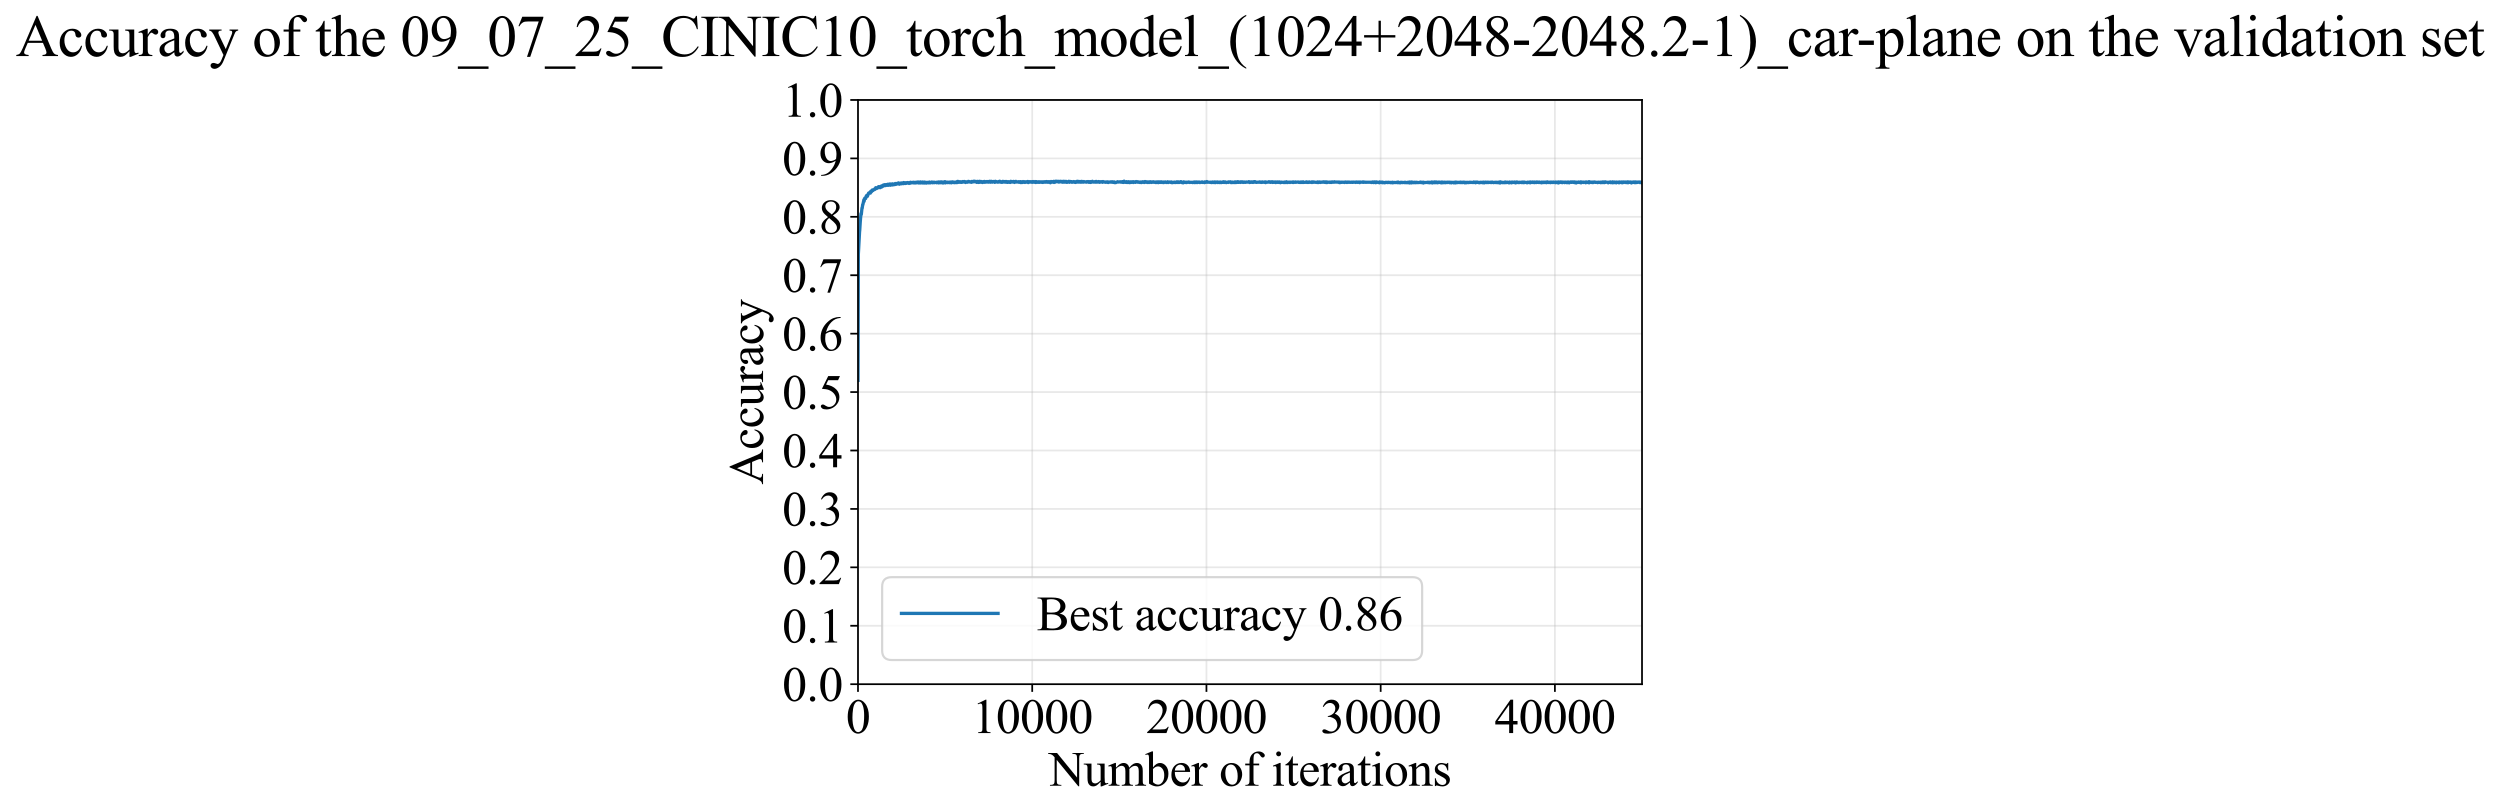<?xml version="1.0" encoding="utf-8" standalone="no"?>
<!DOCTYPE svg PUBLIC "-//W3C//DTD SVG 1.1//EN"
  "http://www.w3.org/Graphics/SVG/1.1/DTD/svg11.dtd">
<svg xmlns:xlink="http://www.w3.org/1999/xlink" width="1138.743pt" height="369.808pt" viewBox="0 0 1138.743 369.808" xmlns="http://www.w3.org/2000/svg" version="1.1">
 <defs>
  <style type="text/css">*{stroke-linejoin: round; stroke-linecap: butt}</style>
 </defs>
 <g id="figure_1">
  <g id="patch_1">
   <path d="M 0 369.808 
L 1138.743 369.808 
L 1138.743 0 
L 0 0 
z
" style="fill: #ffffff"/>
  </g>
  <g id="axes_1">
   <g id="patch_2">
    <path d="M 390.812 311.644 
L 747.932 311.644 
L 747.932 45.532 
L 390.812 45.532 
z
" style="fill: #ffffff"/>
   </g>
   <g id="matplotlib.axis_1">
    <g id="xtick_1">
     <g id="line2d_1">
      <path d="M 390.812 311.644 
L 390.812 45.532 
" clip-path="url(#p0d6be8e0b0)" style="fill: none; stroke: #b0b0b0; stroke-opacity: 0.3; stroke-width: 0.8; stroke-linecap: square"/>
     </g>
     <g id="line2d_2">
      <defs>
       <path id="m4d35e18bde" d="M 0 0 
L 0 3.5 
" style="stroke: #000000; stroke-width: 0.8"/>
      </defs>
      <g>
       <use xlink:href="#m4d35e18bde" x="390.812" y="311.644" style="stroke: #000000; stroke-width: 0.8"/>
      </g>
     </g>
     <g id="text_1">
      <!-- 0 -->
      <g transform="translate(385.312 333.92) scale(0.22 -0.22)">
       <defs>
        <path id="TimesNewRomanPSMT-30" d="M 231 2094 
Q 231 2819 450 3342 
Q 669 3866 1031 4122 
Q 1313 4325 1613 4325 
Q 2100 4325 2488 3828 
Q 2972 3213 2972 2159 
Q 2972 1422 2759 906 
Q 2547 391 2217 158 
Q 1888 -75 1581 -75 
Q 975 -75 572 641 
Q 231 1244 231 2094 
z
M 844 2016 
Q 844 1141 1059 588 
Q 1238 122 1591 122 
Q 1759 122 1940 273 
Q 2122 425 2216 781 
Q 2359 1319 2359 2297 
Q 2359 3022 2209 3506 
Q 2097 3866 1919 4016 
Q 1791 4119 1609 4119 
Q 1397 4119 1231 3928 
Q 1006 3669 925 3112 
Q 844 2556 844 2016 
z
" transform="scale(0.016)"/>
       </defs>
       <use xlink:href="#TimesNewRomanPSMT-30"/>
      </g>
     </g>
    </g>
    <g id="xtick_2">
     <g id="line2d_3">
      <path d="M 470.171 311.644 
L 470.171 45.532 
" clip-path="url(#p0d6be8e0b0)" style="fill: none; stroke: #b0b0b0; stroke-opacity: 0.3; stroke-width: 0.8; stroke-linecap: square"/>
     </g>
     <g id="line2d_4">
      <g>
       <use xlink:href="#m4d35e18bde" x="470.171" y="311.644" style="stroke: #000000; stroke-width: 0.8"/>
      </g>
     </g>
     <g id="text_2">
      <!-- 10000 -->
      <g transform="translate(442.671 333.92) scale(0.22 -0.22)">
       <defs>
        <path id="TimesNewRomanPSMT-31" d="M 750 3822 
L 1781 4325 
L 1884 4325 
L 1884 747 
Q 1884 391 1914 303 
Q 1944 216 2037 169 
Q 2131 122 2419 116 
L 2419 0 
L 825 0 
L 825 116 
Q 1125 122 1212 167 
Q 1300 213 1334 289 
Q 1369 366 1369 747 
L 1369 3034 
Q 1369 3497 1338 3628 
Q 1316 3728 1258 3775 
Q 1200 3822 1119 3822 
Q 1003 3822 797 3725 
L 750 3822 
z
" transform="scale(0.016)"/>
       </defs>
       <use xlink:href="#TimesNewRomanPSMT-31"/>
       <use xlink:href="#TimesNewRomanPSMT-30" transform="translate(50 0)"/>
       <use xlink:href="#TimesNewRomanPSMT-30" transform="translate(100 0)"/>
       <use xlink:href="#TimesNewRomanPSMT-30" transform="translate(150 0)"/>
       <use xlink:href="#TimesNewRomanPSMT-30" transform="translate(200 0)"/>
      </g>
     </g>
    </g>
    <g id="xtick_3">
     <g id="line2d_5">
      <path d="M 549.532 311.644 
L 549.532 45.532 
" clip-path="url(#p0d6be8e0b0)" style="fill: none; stroke: #b0b0b0; stroke-opacity: 0.3; stroke-width: 0.8; stroke-linecap: square"/>
     </g>
     <g id="line2d_6">
      <g>
       <use xlink:href="#m4d35e18bde" x="549.532" y="311.644" style="stroke: #000000; stroke-width: 0.8"/>
      </g>
     </g>
     <g id="text_3">
      <!-- 20000 -->
      <g transform="translate(522.032 333.92) scale(0.22 -0.22)">
       <defs>
        <path id="TimesNewRomanPSMT-32" d="M 2934 816 
L 2638 0 
L 138 0 
L 138 116 
Q 1241 1122 1691 1759 
Q 2141 2397 2141 2925 
Q 2141 3328 1894 3587 
Q 1647 3847 1303 3847 
Q 991 3847 742 3664 
Q 494 3481 375 3128 
L 259 3128 
Q 338 3706 661 4015 
Q 984 4325 1469 4325 
Q 1984 4325 2329 3994 
Q 2675 3663 2675 3213 
Q 2675 2891 2525 2569 
Q 2294 2063 1775 1497 
Q 997 647 803 472 
L 1909 472 
Q 2247 472 2383 497 
Q 2519 522 2628 598 
Q 2738 675 2819 816 
L 2934 816 
z
" transform="scale(0.016)"/>
       </defs>
       <use xlink:href="#TimesNewRomanPSMT-32"/>
       <use xlink:href="#TimesNewRomanPSMT-30" transform="translate(50 0)"/>
       <use xlink:href="#TimesNewRomanPSMT-30" transform="translate(100 0)"/>
       <use xlink:href="#TimesNewRomanPSMT-30" transform="translate(150 0)"/>
       <use xlink:href="#TimesNewRomanPSMT-30" transform="translate(200 0)"/>
      </g>
     </g>
    </g>
    <g id="xtick_4">
     <g id="line2d_7">
      <path d="M 628.891 311.644 
L 628.891 45.532 
" clip-path="url(#p0d6be8e0b0)" style="fill: none; stroke: #b0b0b0; stroke-opacity: 0.3; stroke-width: 0.8; stroke-linecap: square"/>
     </g>
     <g id="line2d_8">
      <g>
       <use xlink:href="#m4d35e18bde" x="628.891" y="311.644" style="stroke: #000000; stroke-width: 0.8"/>
      </g>
     </g>
     <g id="text_4">
      <!-- 30000 -->
      <g transform="translate(601.391 333.92) scale(0.22 -0.22)">
       <defs>
        <path id="TimesNewRomanPSMT-33" d="M 325 3431 
Q 506 3859 782 4092 
Q 1059 4325 1472 4325 
Q 1981 4325 2253 3994 
Q 2459 3747 2459 3466 
Q 2459 3003 1878 2509 
Q 2269 2356 2469 2072 
Q 2669 1788 2669 1403 
Q 2669 853 2319 450 
Q 1863 -75 997 -75 
Q 569 -75 414 31 
Q 259 138 259 259 
Q 259 350 332 419 
Q 406 488 509 488 
Q 588 488 669 463 
Q 722 447 909 348 
Q 1097 250 1169 231 
Q 1284 197 1416 197 
Q 1734 197 1970 444 
Q 2206 691 2206 1028 
Q 2206 1275 2097 1509 
Q 2016 1684 1919 1775 
Q 1784 1900 1550 2001 
Q 1316 2103 1072 2103 
L 972 2103 
L 972 2197 
Q 1219 2228 1467 2375 
Q 1716 2522 1828 2728 
Q 1941 2934 1941 3181 
Q 1941 3503 1739 3701 
Q 1538 3900 1238 3900 
Q 753 3900 428 3381 
L 325 3431 
z
" transform="scale(0.016)"/>
       </defs>
       <use xlink:href="#TimesNewRomanPSMT-33"/>
       <use xlink:href="#TimesNewRomanPSMT-30" transform="translate(50 0)"/>
       <use xlink:href="#TimesNewRomanPSMT-30" transform="translate(100 0)"/>
       <use xlink:href="#TimesNewRomanPSMT-30" transform="translate(150 0)"/>
       <use xlink:href="#TimesNewRomanPSMT-30" transform="translate(200 0)"/>
      </g>
     </g>
    </g>
    <g id="xtick_5">
     <g id="line2d_9">
      <path d="M 708.251 311.644 
L 708.251 45.532 
" clip-path="url(#p0d6be8e0b0)" style="fill: none; stroke: #b0b0b0; stroke-opacity: 0.3; stroke-width: 0.8; stroke-linecap: square"/>
     </g>
     <g id="line2d_10">
      <g>
       <use xlink:href="#m4d35e18bde" x="708.251" y="311.644" style="stroke: #000000; stroke-width: 0.8"/>
      </g>
     </g>
     <g id="text_5">
      <!-- 40000 -->
      <g transform="translate(680.751 333.92) scale(0.22 -0.22)">
       <defs>
        <path id="TimesNewRomanPSMT-34" d="M 2978 1563 
L 2978 1119 
L 2409 1119 
L 2409 0 
L 1894 0 
L 1894 1119 
L 100 1119 
L 100 1519 
L 2066 4325 
L 2409 4325 
L 2409 1563 
L 2978 1563 
z
M 1894 1563 
L 1894 3666 
L 406 1563 
L 1894 1563 
z
" transform="scale(0.016)"/>
       </defs>
       <use xlink:href="#TimesNewRomanPSMT-34"/>
       <use xlink:href="#TimesNewRomanPSMT-30" transform="translate(50 0)"/>
       <use xlink:href="#TimesNewRomanPSMT-30" transform="translate(100 0)"/>
       <use xlink:href="#TimesNewRomanPSMT-30" transform="translate(150 0)"/>
       <use xlink:href="#TimesNewRomanPSMT-30" transform="translate(200 0)"/>
      </g>
     </g>
    </g>
    <g id="text_6">
     <!-- Number of iterations -->
     <g transform="translate(477.729 357.902) scale(0.22 -0.22)">
      <defs>
       <path id="TimesNewRomanPSMT-4e" d="M -84 4238 
L 1066 4238 
L 3656 1059 
L 3656 3503 
Q 3656 3894 3569 3991 
Q 3453 4122 3203 4122 
L 3056 4122 
L 3056 4238 
L 4531 4238 
L 4531 4122 
L 4381 4122 
Q 4113 4122 4000 3959 
Q 3931 3859 3931 3503 
L 3931 -69 
L 3819 -69 
L 1025 3344 
L 1025 734 
Q 1025 344 1109 247 
Q 1228 116 1475 116 
L 1625 116 
L 1625 0 
L 150 0 
L 150 116 
L 297 116 
Q 569 116 681 278 
Q 750 378 750 734 
L 750 3681 
Q 566 3897 470 3965 
Q 375 4034 191 4094 
Q 100 4122 -84 4122 
L -84 4238 
z
" transform="scale(0.016)"/>
       <path id="TimesNewRomanPSMT-75" d="M 2709 2863 
L 2709 1128 
Q 2709 631 2732 520 
Q 2756 409 2807 365 
Q 2859 322 2928 322 
Q 3025 322 3147 375 
L 3191 266 
L 2334 -88 
L 2194 -88 
L 2194 519 
Q 1825 119 1631 15 
Q 1438 -88 1222 -88 
Q 981 -88 804 51 
Q 628 191 559 409 
Q 491 628 491 1028 
L 491 2306 
Q 491 2509 447 2587 
Q 403 2666 317 2708 
Q 231 2750 6 2747 
L 6 2863 
L 1009 2863 
L 1009 947 
Q 1009 547 1148 422 
Q 1288 297 1484 297 
Q 1619 297 1789 381 
Q 1959 466 2194 703 
L 2194 2325 
Q 2194 2569 2105 2655 
Q 2016 2741 1734 2747 
L 1734 2863 
L 2709 2863 
z
" transform="scale(0.016)"/>
       <path id="TimesNewRomanPSMT-6d" d="M 1050 2338 
Q 1363 2650 1419 2697 
Q 1559 2816 1721 2881 
Q 1884 2947 2044 2947 
Q 2313 2947 2506 2790 
Q 2700 2634 2766 2338 
Q 3088 2713 3309 2830 
Q 3531 2947 3766 2947 
Q 3994 2947 4170 2830 
Q 4347 2713 4450 2447 
Q 4519 2266 4519 1878 
L 4519 647 
Q 4519 378 4559 278 
Q 4591 209 4675 161 
Q 4759 113 4950 113 
L 4950 0 
L 3538 0 
L 3538 113 
L 3597 113 
Q 3781 113 3884 184 
Q 3956 234 3988 344 
Q 4000 397 4000 647 
L 4000 1878 
Q 4000 2228 3916 2372 
Q 3794 2572 3525 2572 
Q 3359 2572 3192 2489 
Q 3025 2406 2788 2181 
L 2781 2147 
L 2788 2013 
L 2788 647 
Q 2788 353 2820 281 
Q 2853 209 2943 161 
Q 3034 113 3253 113 
L 3253 0 
L 1806 0 
L 1806 113 
Q 2044 113 2133 169 
Q 2222 225 2256 338 
Q 2272 391 2272 647 
L 2272 1878 
Q 2272 2228 2169 2381 
Q 2031 2581 1784 2581 
Q 1616 2581 1450 2491 
Q 1191 2353 1050 2181 
L 1050 647 
Q 1050 366 1089 281 
Q 1128 197 1204 155 
Q 1281 113 1516 113 
L 1516 0 
L 100 0 
L 100 113 
Q 297 113 375 155 
Q 453 197 493 289 
Q 534 381 534 647 
L 534 1741 
Q 534 2213 506 2350 
Q 484 2453 437 2492 
Q 391 2531 309 2531 
Q 222 2531 100 2484 
L 53 2597 
L 916 2947 
L 1050 2947 
L 1050 2338 
z
" transform="scale(0.016)"/>
       <path id="TimesNewRomanPSMT-62" d="M 984 2369 
Q 1400 2947 1881 2947 
Q 2322 2947 2650 2570 
Q 2978 2194 2978 1541 
Q 2978 778 2472 313 
Q 2038 -88 1503 -88 
Q 1253 -88 995 3 
Q 738 94 469 275 
L 469 3241 
Q 469 3728 445 3840 
Q 422 3953 372 3993 
Q 322 4034 247 4034 
Q 159 4034 28 3984 
L -16 4094 
L 844 4444 
L 984 4444 
L 984 2369 
z
M 984 2169 
L 984 456 
Q 1144 300 1314 220 
Q 1484 141 1663 141 
Q 1947 141 2192 453 
Q 2438 766 2438 1363 
Q 2438 1913 2192 2208 
Q 1947 2503 1634 2503 
Q 1469 2503 1303 2419 
Q 1178 2356 984 2169 
z
" transform="scale(0.016)"/>
       <path id="TimesNewRomanPSMT-65" d="M 681 1784 
Q 678 1147 991 784 
Q 1303 422 1725 422 
Q 2006 422 2214 576 
Q 2422 731 2563 1106 
L 2659 1044 
Q 2594 616 2278 264 
Q 1963 -88 1488 -88 
Q 972 -88 605 314 
Q 238 716 238 1394 
Q 238 2128 614 2539 
Q 991 2950 1559 2950 
Q 2041 2950 2350 2633 
Q 2659 2316 2659 1784 
L 681 1784 
z
M 681 1966 
L 2006 1966 
Q 1991 2241 1941 2353 
Q 1863 2528 1708 2628 
Q 1553 2728 1384 2728 
Q 1125 2728 920 2526 
Q 716 2325 681 1966 
z
" transform="scale(0.016)"/>
       <path id="TimesNewRomanPSMT-72" d="M 1038 2947 
L 1038 2303 
Q 1397 2947 1775 2947 
Q 1947 2947 2059 2842 
Q 2172 2738 2172 2600 
Q 2172 2478 2090 2393 
Q 2009 2309 1897 2309 
Q 1788 2309 1652 2417 
Q 1516 2525 1450 2525 
Q 1394 2525 1328 2463 
Q 1188 2334 1038 2041 
L 1038 669 
Q 1038 431 1097 309 
Q 1138 225 1241 169 
Q 1344 113 1538 113 
L 1538 0 
L 72 0 
L 72 113 
Q 291 113 397 181 
Q 475 231 506 341 
Q 522 394 522 644 
L 522 1753 
Q 522 2253 501 2348 
Q 481 2444 426 2487 
Q 372 2531 291 2531 
Q 194 2531 72 2484 
L 41 2597 
L 906 2947 
L 1038 2947 
z
" transform="scale(0.016)"/>
       <path id="TimesNewRomanPSMT-20" transform="scale(0.016)"/>
       <path id="TimesNewRomanPSMT-6f" d="M 1600 2947 
Q 2250 2947 2644 2453 
Q 2978 2031 2978 1484 
Q 2978 1100 2793 706 
Q 2609 313 2286 112 
Q 1963 -88 1566 -88 
Q 919 -88 538 428 
Q 216 863 216 1403 
Q 216 1797 411 2186 
Q 606 2575 925 2761 
Q 1244 2947 1600 2947 
z
M 1503 2744 
Q 1338 2744 1170 2645 
Q 1003 2547 900 2300 
Q 797 2053 797 1666 
Q 797 1041 1045 587 
Q 1294 134 1700 134 
Q 2003 134 2200 384 
Q 2397 634 2397 1244 
Q 2397 2006 2069 2444 
Q 1847 2744 1503 2744 
z
" transform="scale(0.016)"/>
       <path id="TimesNewRomanPSMT-66" d="M 1319 2638 
L 1319 756 
Q 1319 356 1406 250 
Q 1522 113 1716 113 
L 1975 113 
L 1975 0 
L 266 0 
L 266 113 
L 394 113 
Q 519 113 622 175 
Q 725 238 764 344 
Q 803 450 803 756 
L 803 2638 
L 247 2638 
L 247 2863 
L 803 2863 
L 803 3050 
Q 803 3478 940 3775 
Q 1078 4072 1361 4255 
Q 1644 4438 1997 4438 
Q 2325 4438 2600 4225 
Q 2781 4084 2781 3909 
Q 2781 3816 2700 3733 
Q 2619 3650 2525 3650 
Q 2453 3650 2373 3701 
Q 2294 3753 2178 3923 
Q 2063 4094 1966 4153 
Q 1869 4213 1750 4213 
Q 1606 4213 1506 4136 
Q 1406 4059 1362 3898 
Q 1319 3738 1319 3069 
L 1319 2863 
L 2056 2863 
L 2056 2638 
L 1319 2638 
z
" transform="scale(0.016)"/>
       <path id="TimesNewRomanPSMT-69" d="M 928 4444 
Q 1059 4444 1151 4351 
Q 1244 4259 1244 4128 
Q 1244 3997 1151 3903 
Q 1059 3809 928 3809 
Q 797 3809 703 3903 
Q 609 3997 609 4128 
Q 609 4259 701 4351 
Q 794 4444 928 4444 
z
M 1188 2947 
L 1188 647 
Q 1188 378 1227 289 
Q 1266 200 1342 156 
Q 1419 113 1622 113 
L 1622 0 
L 231 0 
L 231 113 
Q 441 113 512 153 
Q 584 194 626 287 
Q 669 381 669 647 
L 669 1750 
Q 669 2216 641 2353 
Q 619 2453 572 2492 
Q 525 2531 444 2531 
Q 356 2531 231 2484 
L 188 2597 
L 1050 2947 
L 1188 2947 
z
" transform="scale(0.016)"/>
       <path id="TimesNewRomanPSMT-74" d="M 1031 3803 
L 1031 2863 
L 1700 2863 
L 1700 2644 
L 1031 2644 
L 1031 788 
Q 1031 509 1111 412 
Q 1191 316 1316 316 
Q 1419 316 1516 380 
Q 1613 444 1666 569 
L 1788 569 
Q 1678 263 1478 108 
Q 1278 -47 1066 -47 
Q 922 -47 784 33 
Q 647 113 581 261 
Q 516 409 516 719 
L 516 2644 
L 63 2644 
L 63 2747 
Q 234 2816 414 2980 
Q 594 3144 734 3369 
Q 806 3488 934 3803 
L 1031 3803 
z
" transform="scale(0.016)"/>
       <path id="TimesNewRomanPSMT-61" d="M 1822 413 
Q 1381 72 1269 19 
Q 1100 -59 909 -59 
Q 613 -59 420 144 
Q 228 347 228 678 
Q 228 888 322 1041 
Q 450 1253 767 1440 
Q 1084 1628 1822 1897 
L 1822 2009 
Q 1822 2438 1686 2597 
Q 1550 2756 1291 2756 
Q 1094 2756 978 2650 
Q 859 2544 859 2406 
L 866 2225 
Q 866 2081 792 2003 
Q 719 1925 600 1925 
Q 484 1925 411 2006 
Q 338 2088 338 2228 
Q 338 2497 613 2722 
Q 888 2947 1384 2947 
Q 1766 2947 2009 2819 
Q 2194 2722 2281 2516 
Q 2338 2381 2338 1966 
L 2338 994 
Q 2338 584 2353 492 
Q 2369 400 2405 369 
Q 2441 338 2488 338 
Q 2538 338 2575 359 
Q 2641 400 2828 588 
L 2828 413 
Q 2478 -56 2159 -56 
Q 2006 -56 1915 50 
Q 1825 156 1822 413 
z
M 1822 616 
L 1822 1706 
Q 1350 1519 1213 1441 
Q 966 1303 859 1153 
Q 753 1003 753 825 
Q 753 600 887 451 
Q 1022 303 1197 303 
Q 1434 303 1822 616 
z
" transform="scale(0.016)"/>
       <path id="TimesNewRomanPSMT-6e" d="M 1034 2341 
Q 1538 2947 1994 2947 
Q 2228 2947 2397 2830 
Q 2566 2713 2666 2444 
Q 2734 2256 2734 1869 
L 2734 647 
Q 2734 375 2778 278 
Q 2813 200 2889 156 
Q 2966 113 3172 113 
L 3172 0 
L 1756 0 
L 1756 113 
L 1816 113 
Q 2016 113 2095 173 
Q 2175 234 2206 353 
Q 2219 400 2219 647 
L 2219 1819 
Q 2219 2209 2117 2386 
Q 2016 2563 1775 2563 
Q 1403 2563 1034 2156 
L 1034 647 
Q 1034 356 1069 288 
Q 1113 197 1189 155 
Q 1266 113 1500 113 
L 1500 0 
L 84 0 
L 84 113 
L 147 113 
Q 366 113 442 223 
Q 519 334 519 647 
L 519 1709 
Q 519 2225 495 2337 
Q 472 2450 423 2490 
Q 375 2531 294 2531 
Q 206 2531 84 2484 
L 38 2597 
L 900 2947 
L 1034 2947 
L 1034 2341 
z
" transform="scale(0.016)"/>
       <path id="TimesNewRomanPSMT-73" d="M 2050 2947 
L 2050 1972 
L 1947 1972 
Q 1828 2431 1642 2597 
Q 1456 2763 1169 2763 
Q 950 2763 815 2647 
Q 681 2531 681 2391 
Q 681 2216 781 2091 
Q 878 1963 1175 1819 
L 1631 1597 
Q 2266 1288 2266 781 
Q 2266 391 1970 151 
Q 1675 -88 1309 -88 
Q 1047 -88 709 6 
Q 606 38 541 38 
Q 469 38 428 -44 
L 325 -44 
L 325 978 
L 428 978 
Q 516 541 762 319 
Q 1009 97 1316 97 
Q 1531 97 1667 223 
Q 1803 350 1803 528 
Q 1803 744 1651 891 
Q 1500 1038 1047 1263 
Q 594 1488 453 1669 
Q 313 1847 313 2119 
Q 313 2472 555 2709 
Q 797 2947 1181 2947 
Q 1350 2947 1591 2875 
Q 1750 2828 1803 2828 
Q 1853 2828 1881 2850 
Q 1909 2872 1947 2947 
L 2050 2947 
z
" transform="scale(0.016)"/>
      </defs>
      <use xlink:href="#TimesNewRomanPSMT-4e"/>
      <use xlink:href="#TimesNewRomanPSMT-75" transform="translate(72.217 0)"/>
      <use xlink:href="#TimesNewRomanPSMT-6d" transform="translate(122.217 0)"/>
      <use xlink:href="#TimesNewRomanPSMT-62" transform="translate(200 0)"/>
      <use xlink:href="#TimesNewRomanPSMT-65" transform="translate(250 0)"/>
      <use xlink:href="#TimesNewRomanPSMT-72" transform="translate(294.385 0)"/>
      <use xlink:href="#TimesNewRomanPSMT-20" transform="translate(327.686 0)"/>
      <use xlink:href="#TimesNewRomanPSMT-6f" transform="translate(352.686 0)"/>
      <use xlink:href="#TimesNewRomanPSMT-66" transform="translate(402.686 0)"/>
      <use xlink:href="#TimesNewRomanPSMT-20" transform="translate(435.986 0)"/>
      <use xlink:href="#TimesNewRomanPSMT-69" transform="translate(460.986 0)"/>
      <use xlink:href="#TimesNewRomanPSMT-74" transform="translate(488.77 0)"/>
      <use xlink:href="#TimesNewRomanPSMT-65" transform="translate(516.553 0)"/>
      <use xlink:href="#TimesNewRomanPSMT-72" transform="translate(560.938 0)"/>
      <use xlink:href="#TimesNewRomanPSMT-61" transform="translate(594.238 0)"/>
      <use xlink:href="#TimesNewRomanPSMT-74" transform="translate(638.623 0)"/>
      <use xlink:href="#TimesNewRomanPSMT-69" transform="translate(666.406 0)"/>
      <use xlink:href="#TimesNewRomanPSMT-6f" transform="translate(694.189 0)"/>
      <use xlink:href="#TimesNewRomanPSMT-6e" transform="translate(744.189 0)"/>
      <use xlink:href="#TimesNewRomanPSMT-73" transform="translate(794.189 0)"/>
     </g>
    </g>
   </g>
   <g id="matplotlib.axis_2">
    <g id="ytick_1">
     <g id="line2d_11">
      <path d="M 390.812 311.644 
L 747.932 311.644 
" clip-path="url(#p0d6be8e0b0)" style="fill: none; stroke: #b0b0b0; stroke-opacity: 0.3; stroke-width: 0.8; stroke-linecap: square"/>
     </g>
     <g id="line2d_12">
      <defs>
       <path id="m07e112254a" d="M 0 0 
L -3.5 0 
" style="stroke: #000000; stroke-width: 0.8"/>
      </defs>
      <g>
       <use xlink:href="#m07e112254a" x="390.812" y="311.644" style="stroke: #000000; stroke-width: 0.8"/>
      </g>
     </g>
     <g id="text_7">
      <!-- 0.0 -->
      <g transform="translate(356.312 319.282) scale(0.22 -0.22)">
       <defs>
        <path id="TimesNewRomanPSMT-2e" d="M 800 606 
Q 947 606 1047 504 
Q 1147 403 1147 259 
Q 1147 116 1045 14 
Q 944 -88 800 -88 
Q 656 -88 554 14 
Q 453 116 453 259 
Q 453 406 554 506 
Q 656 606 800 606 
z
" transform="scale(0.016)"/>
       </defs>
       <use xlink:href="#TimesNewRomanPSMT-30"/>
       <use xlink:href="#TimesNewRomanPSMT-2e" transform="translate(50 0)"/>
       <use xlink:href="#TimesNewRomanPSMT-30" transform="translate(75 0)"/>
      </g>
     </g>
    </g>
    <g id="ytick_2">
     <g id="line2d_13">
      <path d="M 390.812 285.032 
L 747.932 285.032 
" clip-path="url(#p0d6be8e0b0)" style="fill: none; stroke: #b0b0b0; stroke-opacity: 0.3; stroke-width: 0.8; stroke-linecap: square"/>
     </g>
     <g id="line2d_14">
      <g>
       <use xlink:href="#m07e112254a" x="390.812" y="285.032" style="stroke: #000000; stroke-width: 0.8"/>
      </g>
     </g>
     <g id="text_8">
      <!-- 0.1 -->
      <g transform="translate(356.312 292.67) scale(0.22 -0.22)">
       <use xlink:href="#TimesNewRomanPSMT-30"/>
       <use xlink:href="#TimesNewRomanPSMT-2e" transform="translate(50 0)"/>
       <use xlink:href="#TimesNewRomanPSMT-31" transform="translate(75 0)"/>
      </g>
     </g>
    </g>
    <g id="ytick_3">
     <g id="line2d_15">
      <path d="M 390.812 258.421 
L 747.932 258.421 
" clip-path="url(#p0d6be8e0b0)" style="fill: none; stroke: #b0b0b0; stroke-opacity: 0.3; stroke-width: 0.8; stroke-linecap: square"/>
     </g>
     <g id="line2d_16">
      <g>
       <use xlink:href="#m07e112254a" x="390.812" y="258.421" style="stroke: #000000; stroke-width: 0.8"/>
      </g>
     </g>
     <g id="text_9">
      <!-- 0.2 -->
      <g transform="translate(356.312 266.059) scale(0.22 -0.22)">
       <use xlink:href="#TimesNewRomanPSMT-30"/>
       <use xlink:href="#TimesNewRomanPSMT-2e" transform="translate(50 0)"/>
       <use xlink:href="#TimesNewRomanPSMT-32" transform="translate(75 0)"/>
      </g>
     </g>
    </g>
    <g id="ytick_4">
     <g id="line2d_17">
      <path d="M 390.812 231.81 
L 747.932 231.81 
" clip-path="url(#p0d6be8e0b0)" style="fill: none; stroke: #b0b0b0; stroke-opacity: 0.3; stroke-width: 0.8; stroke-linecap: square"/>
     </g>
     <g id="line2d_18">
      <g>
       <use xlink:href="#m07e112254a" x="390.812" y="231.81" style="stroke: #000000; stroke-width: 0.8"/>
      </g>
     </g>
     <g id="text_10">
      <!-- 0.3 -->
      <g transform="translate(356.312 239.448) scale(0.22 -0.22)">
       <use xlink:href="#TimesNewRomanPSMT-30"/>
       <use xlink:href="#TimesNewRomanPSMT-2e" transform="translate(50 0)"/>
       <use xlink:href="#TimesNewRomanPSMT-33" transform="translate(75 0)"/>
      </g>
     </g>
    </g>
    <g id="ytick_5">
     <g id="line2d_19">
      <path d="M 390.812 205.199 
L 747.932 205.199 
" clip-path="url(#p0d6be8e0b0)" style="fill: none; stroke: #b0b0b0; stroke-opacity: 0.3; stroke-width: 0.8; stroke-linecap: square"/>
     </g>
     <g id="line2d_20">
      <g>
       <use xlink:href="#m07e112254a" x="390.812" y="205.199" style="stroke: #000000; stroke-width: 0.8"/>
      </g>
     </g>
     <g id="text_11">
      <!-- 0.4 -->
      <g transform="translate(356.312 212.837) scale(0.22 -0.22)">
       <use xlink:href="#TimesNewRomanPSMT-30"/>
       <use xlink:href="#TimesNewRomanPSMT-2e" transform="translate(50 0)"/>
       <use xlink:href="#TimesNewRomanPSMT-34" transform="translate(75 0)"/>
      </g>
     </g>
    </g>
    <g id="ytick_6">
     <g id="line2d_21">
      <path d="M 390.812 178.588 
L 747.932 178.588 
" clip-path="url(#p0d6be8e0b0)" style="fill: none; stroke: #b0b0b0; stroke-opacity: 0.3; stroke-width: 0.8; stroke-linecap: square"/>
     </g>
     <g id="line2d_22">
      <g>
       <use xlink:href="#m07e112254a" x="390.812" y="178.588" style="stroke: #000000; stroke-width: 0.8"/>
      </g>
     </g>
     <g id="text_12">
      <!-- 0.5 -->
      <g transform="translate(356.312 186.226) scale(0.22 -0.22)">
       <defs>
        <path id="TimesNewRomanPSMT-35" d="M 2778 4238 
L 2534 3706 
L 1259 3706 
L 981 3138 
Q 1809 3016 2294 2522 
Q 2709 2097 2709 1522 
Q 2709 1188 2573 903 
Q 2438 619 2231 419 
Q 2025 219 1772 97 
Q 1413 -75 1034 -75 
Q 653 -75 479 54 
Q 306 184 306 341 
Q 306 428 378 495 
Q 450 563 559 563 
Q 641 563 702 538 
Q 763 513 909 409 
Q 1144 247 1384 247 
Q 1750 247 2026 523 
Q 2303 800 2303 1197 
Q 2303 1581 2056 1914 
Q 1809 2247 1375 2428 
Q 1034 2569 447 2591 
L 1259 4238 
L 2778 4238 
z
" transform="scale(0.016)"/>
       </defs>
       <use xlink:href="#TimesNewRomanPSMT-30"/>
       <use xlink:href="#TimesNewRomanPSMT-2e" transform="translate(50 0)"/>
       <use xlink:href="#TimesNewRomanPSMT-35" transform="translate(75 0)"/>
      </g>
     </g>
    </g>
    <g id="ytick_7">
     <g id="line2d_23">
      <path d="M 390.812 151.976 
L 747.932 151.976 
" clip-path="url(#p0d6be8e0b0)" style="fill: none; stroke: #b0b0b0; stroke-opacity: 0.3; stroke-width: 0.8; stroke-linecap: square"/>
     </g>
     <g id="line2d_24">
      <g>
       <use xlink:href="#m07e112254a" x="390.812" y="151.976" style="stroke: #000000; stroke-width: 0.8"/>
      </g>
     </g>
     <g id="text_13">
      <!-- 0.6 -->
      <g transform="translate(356.312 159.614) scale(0.22 -0.22)">
       <defs>
        <path id="TimesNewRomanPSMT-36" d="M 2869 4325 
L 2869 4209 
Q 2456 4169 2195 4045 
Q 1934 3922 1679 3669 
Q 1425 3416 1258 3105 
Q 1091 2794 978 2366 
Q 1428 2675 1881 2675 
Q 2316 2675 2634 2325 
Q 2953 1975 2953 1425 
Q 2953 894 2631 456 
Q 2244 -75 1606 -75 
Q 1172 -75 869 213 
Q 275 772 275 1663 
Q 275 2231 503 2743 
Q 731 3256 1154 3653 
Q 1578 4050 1965 4187 
Q 2353 4325 2688 4325 
L 2869 4325 
z
M 925 2138 
Q 869 1716 869 1456 
Q 869 1156 980 804 
Q 1091 453 1309 247 
Q 1469 100 1697 100 
Q 1969 100 2183 356 
Q 2397 613 2397 1088 
Q 2397 1622 2184 2012 
Q 1972 2403 1581 2403 
Q 1463 2403 1327 2353 
Q 1191 2303 925 2138 
z
" transform="scale(0.016)"/>
       </defs>
       <use xlink:href="#TimesNewRomanPSMT-30"/>
       <use xlink:href="#TimesNewRomanPSMT-2e" transform="translate(50 0)"/>
       <use xlink:href="#TimesNewRomanPSMT-36" transform="translate(75 0)"/>
      </g>
     </g>
    </g>
    <g id="ytick_8">
     <g id="line2d_25">
      <path d="M 390.812 125.365 
L 747.932 125.365 
" clip-path="url(#p0d6be8e0b0)" style="fill: none; stroke: #b0b0b0; stroke-opacity: 0.3; stroke-width: 0.8; stroke-linecap: square"/>
     </g>
     <g id="line2d_26">
      <g>
       <use xlink:href="#m07e112254a" x="390.812" y="125.365" style="stroke: #000000; stroke-width: 0.8"/>
      </g>
     </g>
     <g id="text_14">
      <!-- 0.7 -->
      <g transform="translate(356.312 133.003) scale(0.22 -0.22)">
       <defs>
        <path id="TimesNewRomanPSMT-37" d="M 644 4238 
L 2916 4238 
L 2916 4119 
L 1503 -88 
L 1153 -88 
L 2419 3728 
L 1253 3728 
Q 900 3728 750 3644 
Q 488 3500 328 3200 
L 238 3234 
L 644 4238 
z
" transform="scale(0.016)"/>
       </defs>
       <use xlink:href="#TimesNewRomanPSMT-30"/>
       <use xlink:href="#TimesNewRomanPSMT-2e" transform="translate(50 0)"/>
       <use xlink:href="#TimesNewRomanPSMT-37" transform="translate(75 0)"/>
      </g>
     </g>
    </g>
    <g id="ytick_9">
     <g id="line2d_27">
      <path d="M 390.812 98.754 
L 747.932 98.754 
" clip-path="url(#p0d6be8e0b0)" style="fill: none; stroke: #b0b0b0; stroke-opacity: 0.3; stroke-width: 0.8; stroke-linecap: square"/>
     </g>
     <g id="line2d_28">
      <g>
       <use xlink:href="#m07e112254a" x="390.812" y="98.754" style="stroke: #000000; stroke-width: 0.8"/>
      </g>
     </g>
     <g id="text_15">
      <!-- 0.8 -->
      <g transform="translate(356.312 106.392) scale(0.22 -0.22)">
       <defs>
        <path id="TimesNewRomanPSMT-38" d="M 1228 2134 
Q 725 2547 579 2797 
Q 434 3047 434 3316 
Q 434 3728 753 4026 
Q 1072 4325 1600 4325 
Q 2113 4325 2425 4047 
Q 2738 3769 2738 3413 
Q 2738 3175 2569 2928 
Q 2400 2681 1866 2347 
Q 2416 1922 2594 1678 
Q 2831 1359 2831 1006 
Q 2831 559 2490 242 
Q 2150 -75 1597 -75 
Q 994 -75 656 303 
Q 388 606 388 966 
Q 388 1247 577 1523 
Q 766 1800 1228 2134 
z
M 1719 2469 
Q 2094 2806 2194 3001 
Q 2294 3197 2294 3444 
Q 2294 3772 2109 3958 
Q 1925 4144 1606 4144 
Q 1288 4144 1088 3959 
Q 888 3775 888 3528 
Q 888 3366 970 3203 
Q 1053 3041 1206 2894 
L 1719 2469 
z
M 1375 2016 
Q 1116 1797 991 1539 
Q 866 1281 866 981 
Q 866 578 1086 336 
Q 1306 94 1647 94 
Q 1984 94 2187 284 
Q 2391 475 2391 747 
Q 2391 972 2272 1150 
Q 2050 1481 1375 2016 
z
" transform="scale(0.016)"/>
       </defs>
       <use xlink:href="#TimesNewRomanPSMT-30"/>
       <use xlink:href="#TimesNewRomanPSMT-2e" transform="translate(50 0)"/>
       <use xlink:href="#TimesNewRomanPSMT-38" transform="translate(75 0)"/>
      </g>
     </g>
    </g>
    <g id="ytick_10">
     <g id="line2d_29">
      <path d="M 390.812 72.143 
L 747.932 72.143 
" clip-path="url(#p0d6be8e0b0)" style="fill: none; stroke: #b0b0b0; stroke-opacity: 0.3; stroke-width: 0.8; stroke-linecap: square"/>
     </g>
     <g id="line2d_30">
      <g>
       <use xlink:href="#m07e112254a" x="390.812" y="72.143" style="stroke: #000000; stroke-width: 0.8"/>
      </g>
     </g>
     <g id="text_16">
      <!-- 0.9 -->
      <g transform="translate(356.312 79.781) scale(0.22 -0.22)">
       <defs>
        <path id="TimesNewRomanPSMT-39" d="M 338 -88 
L 338 28 
Q 744 34 1094 217 
Q 1444 400 1770 856 
Q 2097 1313 2225 1859 
Q 1734 1544 1338 1544 
Q 891 1544 572 1889 
Q 253 2234 253 2806 
Q 253 3363 572 3797 
Q 956 4325 1575 4325 
Q 2097 4325 2469 3894 
Q 2925 3359 2925 2575 
Q 2925 1869 2578 1258 
Q 2231 647 1613 244 
Q 1109 -88 516 -88 
L 338 -88 
z
M 2275 2091 
Q 2331 2497 2331 2741 
Q 2331 3044 2228 3395 
Q 2125 3747 1936 3934 
Q 1747 4122 1506 4122 
Q 1228 4122 1018 3872 
Q 809 3622 809 3128 
Q 809 2469 1088 2097 
Q 1291 1828 1588 1828 
Q 1731 1828 1928 1897 
Q 2125 1966 2275 2091 
z
" transform="scale(0.016)"/>
       </defs>
       <use xlink:href="#TimesNewRomanPSMT-30"/>
       <use xlink:href="#TimesNewRomanPSMT-2e" transform="translate(50 0)"/>
       <use xlink:href="#TimesNewRomanPSMT-39" transform="translate(75 0)"/>
      </g>
     </g>
    </g>
    <g id="ytick_11">
     <g id="line2d_31">
      <path d="M 390.812 45.532 
L 747.932 45.532 
" clip-path="url(#p0d6be8e0b0)" style="fill: none; stroke: #b0b0b0; stroke-opacity: 0.3; stroke-width: 0.8; stroke-linecap: square"/>
     </g>
     <g id="line2d_32">
      <g>
       <use xlink:href="#m07e112254a" x="390.812" y="45.532" style="stroke: #000000; stroke-width: 0.8"/>
      </g>
     </g>
     <g id="text_17">
      <!-- 1.0 -->
      <g transform="translate(356.312 53.17) scale(0.22 -0.22)">
       <use xlink:href="#TimesNewRomanPSMT-31"/>
       <use xlink:href="#TimesNewRomanPSMT-2e" transform="translate(50 0)"/>
       <use xlink:href="#TimesNewRomanPSMT-30" transform="translate(75 0)"/>
      </g>
     </g>
    </g>
    <g id="text_18">
     <!-- Accuracy -->
     <g transform="translate(347.564 220.726) rotate(-90) scale(0.22 -0.22)">
      <defs>
       <path id="TimesNewRomanPSMT-41" d="M 2928 1419 
L 1288 1419 
L 1000 750 
Q 894 503 894 381 
Q 894 284 986 211 
Q 1078 138 1384 116 
L 1384 0 
L 50 0 
L 50 116 
Q 316 163 394 238 
Q 553 388 747 847 
L 2238 4334 
L 2347 4334 
L 3822 809 
Q 4000 384 4145 257 
Q 4291 131 4550 116 
L 4550 0 
L 2878 0 
L 2878 116 
Q 3131 128 3220 200 
Q 3309 272 3309 375 
Q 3309 513 3184 809 
L 2928 1419 
z
M 2841 1650 
L 2122 3363 
L 1384 1650 
L 2841 1650 
z
" transform="scale(0.016)"/>
       <path id="TimesNewRomanPSMT-63" d="M 2631 1088 
Q 2516 522 2178 217 
Q 1841 -88 1431 -88 
Q 944 -88 581 321 
Q 219 731 219 1428 
Q 219 2103 620 2525 
Q 1022 2947 1584 2947 
Q 2006 2947 2278 2723 
Q 2550 2500 2550 2259 
Q 2550 2141 2473 2067 
Q 2397 1994 2259 1994 
Q 2075 1994 1981 2113 
Q 1928 2178 1911 2362 
Q 1894 2547 1784 2644 
Q 1675 2738 1481 2738 
Q 1169 2738 978 2506 
Q 725 2200 725 1697 
Q 725 1184 976 792 
Q 1228 400 1656 400 
Q 1963 400 2206 609 
Q 2378 753 2541 1131 
L 2631 1088 
z
" transform="scale(0.016)"/>
       <path id="TimesNewRomanPSMT-79" d="M 38 2863 
L 1372 2863 
L 1372 2747 
L 1306 2747 
Q 1166 2747 1095 2686 
Q 1025 2625 1025 2534 
Q 1025 2413 1128 2197 
L 1825 753 
L 2466 2334 
Q 2519 2463 2519 2588 
Q 2519 2644 2497 2672 
Q 2472 2706 2419 2726 
Q 2366 2747 2231 2747 
L 2231 2863 
L 3163 2863 
L 3163 2747 
Q 3047 2734 2984 2696 
Q 2922 2659 2847 2556 
Q 2819 2513 2741 2316 
L 1575 -541 
Q 1406 -956 1132 -1168 
Q 859 -1381 606 -1381 
Q 422 -1381 303 -1275 
Q 184 -1169 184 -1031 
Q 184 -900 270 -820 
Q 356 -741 506 -741 
Q 609 -741 788 -809 
Q 913 -856 944 -856 
Q 1038 -856 1148 -759 
Q 1259 -663 1372 -384 
L 1575 113 
L 547 2272 
Q 500 2369 397 2513 
Q 319 2622 269 2659 
Q 197 2709 38 2747 
L 38 2863 
z
" transform="scale(0.016)"/>
      </defs>
      <use xlink:href="#TimesNewRomanPSMT-41"/>
      <use xlink:href="#TimesNewRomanPSMT-63" transform="translate(72.217 0)"/>
      <use xlink:href="#TimesNewRomanPSMT-63" transform="translate(116.602 0)"/>
      <use xlink:href="#TimesNewRomanPSMT-75" transform="translate(160.986 0)"/>
      <use xlink:href="#TimesNewRomanPSMT-72" transform="translate(210.986 0)"/>
      <use xlink:href="#TimesNewRomanPSMT-61" transform="translate(244.287 0)"/>
      <use xlink:href="#TimesNewRomanPSMT-63" transform="translate(288.672 0)"/>
      <use xlink:href="#TimesNewRomanPSMT-79" transform="translate(333.057 0)"/>
     </g>
    </g>
   </g>
   <g id="line2d_33">
    <path d="M 390.812 173.236 
L 390.97 115.874 
L 391.526 105.614 
L 391.605 104.904 
L 391.843 101.164 
L 392.161 97.261 
L 392.24 97.734 
L 392.32 97.704 
L 392.637 94.718 
L 392.717 94.895 
L 392.955 93.166 
L 393.034 93.269 
L 393.51 90.948 
L 393.59 91.746 
L 393.748 90.844 
L 393.907 90.253 
L 394.066 90.445 
L 394.225 90.046 
L 394.304 90.416 
L 394.463 89.706 
L 394.622 89.203 
L 394.701 89.307 
L 394.78 89.307 
L 394.86 88.952 
L 394.939 89.011 
L 395.098 89.425 
L 395.654 87.947 
L 395.733 88.095 
L 395.812 88.035 
L 396.05 87.843 
L 396.289 87.518 
L 396.368 87.666 
L 396.447 87.962 
L 396.685 87.075 
L 396.844 87.355 
L 396.924 87.385 
L 397.003 87.001 
L 397.082 87.03 
L 397.32 86.542 
L 397.4 86.794 
L 397.479 86.483 
L 397.638 86.794 
L 397.797 86.528 
L 397.876 86.513 
L 398.035 86.365 
L 398.273 86.335 
L 398.352 86.084 
L 398.432 86.321 
L 398.511 86.276 
L 398.908 85.478 
L 399.067 85.921 
L 399.146 85.7 
L 399.305 85.877 
L 399.464 85.552 
L 399.543 85.655 
L 399.702 85.448 
L 399.781 85.626 
L 399.861 85.33 
L 399.94 85.389 
L 400.019 85.315 
L 400.099 85.079 
L 400.178 85.153 
L 400.257 85.005 
L 400.337 85.212 
L 400.416 85.049 
L 400.496 85.404 
L 400.575 85.212 
L 400.654 85.345 
L 400.813 85.108 
L 400.892 85.493 
L 401.131 84.887 
L 401.289 85.005 
L 401.448 84.739 
L 401.527 85.241 
L 401.607 84.65 
L 401.686 84.739 
L 401.924 84.916 
L 402.242 84.813 
L 402.321 84.295 
L 402.401 84.428 
L 402.48 84.399 
L 402.559 84.591 
L 402.639 84.546 
L 402.798 84.133 
L 402.877 84.428 
L 402.956 84.325 
L 403.036 84.561 
L 403.115 84.517 
L 403.194 84.118 
L 403.433 84.517 
L 403.591 84.088 
L 403.75 84.399 
L 403.829 84.059 
L 403.988 84.354 
L 404.068 84.177 
L 404.147 84.413 
L 404.226 84.384 
L 404.385 83.926 
L 404.544 84.399 
L 404.623 84.236 
L 404.703 84.369 
L 404.782 84.251 
L 404.861 84.369 
L 405.099 83.837 
L 405.258 83.97 
L 405.338 84.044 
L 405.417 83.778 
L 405.496 83.866 
L 405.655 84.384 
L 405.893 84.029 
L 405.973 84.118 
L 406.211 83.822 
L 406.37 83.911 
L 406.449 83.733 
L 406.608 84.251 
L 406.687 83.807 
L 406.766 83.97 
L 407.005 84.133 
L 407.084 84.088 
L 407.163 83.911 
L 407.243 84.133 
L 407.401 83.748 
L 407.481 84.059 
L 407.56 83.999 
L 407.798 83.571 
L 407.957 84.029 
L 408.116 83.852 
L 408.195 83.896 
L 408.354 83.704 
L 408.433 83.852 
L 408.592 83.541 
L 408.751 83.763 
L 408.989 83.467 
L 409.068 83.541 
L 409.227 83.29 
L 409.386 83.778 
L 409.465 83.526 
L 409.545 83.556 
L 409.624 83.911 
L 409.783 83.586 
L 409.942 83.645 
L 410.021 83.438 
L 410.1 83.512 
L 410.259 83.541 
L 410.338 83.733 
L 410.497 83.334 
L 410.656 83.719 
L 410.815 83.334 
L 410.894 83.393 
L 410.973 83.645 
L 411.132 83.349 
L 411.212 83.556 
L 411.291 83.467 
L 411.529 83.645 
L 411.608 83.142 
L 411.767 83.512 
L 411.847 83.216 
L 412.005 83.452 
L 412.243 83.467 
L 412.323 83.586 
L 412.402 83.526 
L 412.482 83.231 
L 412.561 83.349 
L 412.64 83.275 
L 412.799 83.452 
L 412.878 83.512 
L 413.117 83.186 
L 413.275 83.364 
L 413.355 83.142 
L 413.434 83.334 
L 413.514 83.142 
L 413.672 83.305 
L 413.91 83.349 
L 414.069 83.556 
L 414.149 83.231 
L 414.228 83.334 
L 414.466 83.186 
L 414.545 83.098 
L 414.625 83.452 
L 414.704 83.009 
L 414.863 83.186 
L 414.942 83.216 
L 415.022 83.083 
L 415.18 83.29 
L 415.26 83.127 
L 415.339 83.231 
L 415.577 83.068 
L 415.657 83.245 
L 415.736 83.201 
L 415.815 83.157 
L 415.895 83.275 
L 415.974 83.142 
L 416.054 83.231 
L 416.212 82.994 
L 416.371 83.349 
L 416.45 83.26 
L 416.847 83.319 
L 417.006 83.039 
L 417.165 83.349 
L 417.324 83.068 
L 417.482 83.216 
L 417.641 83.157 
L 417.721 82.935 
L 417.8 83.039 
L 418.117 83.009 
L 418.197 82.891 
L 418.276 83.334 
L 418.356 82.979 
L 418.435 83.053 
L 418.594 83.29 
L 418.673 82.965 
L 418.752 83.334 
L 418.911 82.979 
L 418.991 83.157 
L 419.07 83.024 
L 419.149 83.142 
L 419.229 82.861 
L 419.308 83.349 
L 419.467 83.083 
L 419.546 83.068 
L 419.705 83.275 
L 419.784 83.112 
L 419.864 83.29 
L 419.943 82.95 
L 420.022 83.319 
L 420.102 83.024 
L 420.181 83.245 
L 420.34 82.891 
L 420.419 83.364 
L 420.499 83.098 
L 420.578 83.216 
L 420.657 83.068 
L 420.737 83.26 
L 420.816 83.186 
L 420.896 83.334 
L 420.975 83.231 
L 421.054 83.364 
L 421.213 82.92 
L 421.293 83.334 
L 421.372 83.009 
L 421.451 83.349 
L 421.531 83.275 
L 421.61 83.231 
L 421.689 83.319 
L 421.769 83.142 
L 421.928 83.393 
L 422.007 83.334 
L 422.086 83.068 
L 422.166 83.127 
L 422.245 83.305 
L 422.404 83.098 
L 422.483 83.053 
L 422.563 83.26 
L 422.801 83.039 
L 423.039 83.319 
L 423.118 83.201 
L 423.198 83.186 
L 423.277 82.965 
L 423.356 82.994 
L 423.436 82.92 
L 423.674 83.319 
L 423.833 83.172 
L 423.991 83.172 
L 424.15 83.112 
L 424.309 83.157 
L 424.468 82.891 
L 424.706 83.26 
L 424.785 83.127 
L 424.865 83.053 
L 425.023 83.216 
L 425.261 83.068 
L 425.341 83.172 
L 425.42 82.95 
L 425.579 83.216 
L 425.896 83.098 
L 426.214 83.083 
L 426.373 83.142 
L 426.452 83.186 
L 426.531 83.009 
L 426.611 83.245 
L 426.69 83.112 
L 426.77 83.231 
L 427.008 82.979 
L 427.166 83.127 
L 427.325 83.098 
L 427.405 83.112 
L 427.484 82.876 
L 427.563 83.319 
L 427.643 83.157 
L 427.722 83.275 
L 427.881 83.083 
L 428.04 83.157 
L 428.119 82.876 
L 428.278 83.245 
L 428.357 83.231 
L 428.516 82.965 
L 428.595 83.127 
L 428.675 82.832 
L 428.833 83.112 
L 429.072 82.876 
L 429.151 82.994 
L 429.23 83.334 
L 429.389 82.994 
L 429.548 82.994 
L 429.707 82.979 
L 429.786 83.334 
L 429.945 82.876 
L 430.103 83.127 
L 430.183 82.965 
L 430.262 83.009 
L 430.342 83.039 
L 430.421 82.743 
L 430.659 83.305 
L 430.738 83.039 
L 430.818 83.201 
L 430.977 83.009 
L 431.056 82.935 
L 431.135 83.083 
L 431.215 82.979 
L 431.294 83.112 
L 431.373 83.053 
L 431.612 83.186 
L 431.77 82.935 
L 431.85 83.127 
L 431.929 83.098 
L 432.088 83.142 
L 432.247 83.053 
L 432.326 83.068 
L 432.405 83.216 
L 432.564 82.994 
L 432.802 82.891 
L 432.882 82.92 
L 433.04 83.216 
L 433.12 83.009 
L 433.199 83.083 
L 433.279 83.112 
L 433.358 83.275 
L 433.437 82.905 
L 433.596 83.098 
L 433.755 82.832 
L 433.834 82.979 
L 434.231 83.157 
L 434.31 82.92 
L 434.549 83.083 
L 434.628 83.142 
L 434.787 82.965 
L 434.866 83.216 
L 434.945 82.994 
L 435.025 83.157 
L 435.104 82.979 
L 435.184 83.083 
L 435.263 82.935 
L 435.342 82.979 
L 435.422 83.172 
L 435.501 83.039 
L 435.58 83.157 
L 435.739 82.861 
L 435.898 83.186 
L 436.057 82.654 
L 436.216 82.95 
L 436.295 82.61 
L 436.454 83.039 
L 436.533 83.009 
L 436.692 83.053 
L 436.93 82.92 
L 437.089 82.772 
L 437.168 82.817 
L 437.247 83.024 
L 437.565 82.787 
L 437.724 82.846 
L 437.803 83.083 
L 437.882 82.92 
L 437.962 83.053 
L 438.041 82.832 
L 438.2 83.039 
L 438.359 82.787 
L 438.438 82.905 
L 438.517 82.698 
L 438.756 82.905 
L 438.835 82.758 
L 438.914 82.817 
L 439.073 82.935 
L 439.232 82.654 
L 439.311 82.891 
L 439.391 82.743 
L 439.47 82.817 
L 439.629 82.772 
L 439.708 82.817 
L 439.788 83.127 
L 439.867 83.053 
L 440.026 82.787 
L 440.581 83.009 
L 440.661 82.891 
L 440.74 82.965 
L 441.058 82.61 
L 441.137 82.802 
L 441.296 82.876 
L 441.375 82.669 
L 441.613 82.891 
L 442.089 82.787 
L 442.169 82.979 
L 442.248 82.92 
L 442.486 83.053 
L 442.724 82.625 
L 442.883 82.905 
L 442.963 82.684 
L 443.042 82.758 
L 443.201 82.861 
L 443.359 82.713 
L 443.518 82.684 
L 443.598 82.758 
L 443.677 82.506 
L 443.915 82.787 
L 444.153 82.713 
L 444.312 82.802 
L 444.471 82.61 
L 444.868 83.068 
L 445.026 82.758 
L 445.185 83.039 
L 445.344 82.61 
L 445.582 82.994 
L 445.661 82.876 
L 445.741 83.112 
L 445.9 82.698 
L 445.979 82.95 
L 446.058 82.772 
L 446.138 83.053 
L 446.217 82.58 
L 446.455 83.009 
L 446.773 82.891 
L 446.852 82.654 
L 447.09 83.009 
L 447.249 82.772 
L 447.328 82.758 
L 447.487 83.127 
L 447.725 82.787 
L 447.884 82.935 
L 447.963 82.935 
L 448.122 82.684 
L 448.281 83.039 
L 448.44 82.639 
L 448.519 82.891 
L 448.678 82.743 
L 448.757 82.979 
L 448.837 82.95 
L 448.916 82.994 
L 449.075 82.743 
L 449.233 82.787 
L 449.313 82.698 
L 449.472 82.905 
L 449.71 82.92 
L 449.789 82.684 
L 449.868 82.743 
L 449.948 82.713 
L 450.107 82.95 
L 450.186 82.979 
L 450.345 82.698 
L 450.503 82.684 
L 450.742 82.58 
L 451.059 83.009 
L 451.139 82.787 
L 451.218 82.817 
L 451.297 82.772 
L 451.377 82.861 
L 451.456 82.565 
L 451.535 82.743 
L 451.615 82.639 
L 451.694 82.817 
L 451.774 82.772 
L 451.853 82.787 
L 451.932 82.994 
L 452.091 82.713 
L 452.25 82.772 
L 452.409 82.654 
L 452.488 82.669 
L 452.567 82.861 
L 452.647 82.772 
L 452.726 82.684 
L 453.123 83.068 
L 453.361 82.58 
L 453.599 82.861 
L 453.679 82.861 
L 453.758 82.684 
L 453.996 82.905 
L 454.393 82.802 
L 454.472 82.994 
L 454.552 82.787 
L 454.631 82.965 
L 454.79 82.772 
L 454.869 82.698 
L 454.949 82.92 
L 455.107 82.728 
L 455.266 82.832 
L 455.346 82.536 
L 455.425 82.625 
L 455.504 82.625 
L 455.742 82.994 
L 455.822 82.846 
L 455.981 82.965 
L 456.06 82.832 
L 456.139 82.965 
L 456.298 82.758 
L 456.377 83.083 
L 456.457 82.965 
L 456.774 82.61 
L 457.012 82.935 
L 457.092 82.654 
L 457.171 82.935 
L 457.251 82.846 
L 457.33 82.92 
L 457.568 82.772 
L 457.727 82.684 
L 457.886 82.994 
L 458.124 82.698 
L 458.203 82.802 
L 458.282 82.654 
L 458.441 83.009 
L 458.521 82.802 
L 458.6 83.024 
L 458.679 82.743 
L 458.759 82.772 
L 458.918 83.083 
L 459.156 82.787 
L 459.235 82.787 
L 459.394 82.95 
L 459.473 82.758 
L 459.711 83.053 
L 459.87 82.979 
L 460.029 82.832 
L 460.188 83.098 
L 460.426 82.58 
L 460.664 82.758 
L 460.823 82.891 
L 460.902 82.728 
L 461.061 82.935 
L 461.299 82.772 
L 461.378 82.861 
L 461.458 82.713 
L 461.537 82.817 
L 461.616 82.625 
L 461.854 82.994 
L 461.934 82.876 
L 462.093 83.112 
L 462.172 83.053 
L 462.331 82.684 
L 462.648 82.758 
L 462.728 82.61 
L 462.886 82.876 
L 462.966 82.787 
L 463.045 82.861 
L 463.125 82.935 
L 463.204 82.846 
L 463.283 82.935 
L 463.442 82.817 
L 463.521 82.891 
L 463.68 82.832 
L 463.76 82.876 
L 463.918 82.772 
L 464.077 82.846 
L 464.156 83.039 
L 464.236 82.876 
L 464.395 83.009 
L 464.712 82.713 
L 464.95 83.157 
L 465.109 82.876 
L 465.268 82.802 
L 465.426 83.142 
L 465.506 83.039 
L 465.585 82.891 
L 465.665 82.95 
L 465.744 83.112 
L 465.982 82.698 
L 466.141 83.024 
L 466.22 82.817 
L 466.3 82.979 
L 466.379 82.861 
L 466.617 83.039 
L 466.697 82.772 
L 466.855 83.112 
L 467.093 82.92 
L 467.332 82.787 
L 467.411 82.95 
L 467.49 82.876 
L 467.57 82.787 
L 467.728 82.979 
L 467.887 82.772 
L 468.046 82.979 
L 468.125 82.654 
L 468.363 83.172 
L 468.443 83.098 
L 468.522 82.772 
L 468.602 82.876 
L 468.76 82.935 
L 468.998 82.95 
L 469.078 82.743 
L 469.157 82.935 
L 469.316 82.758 
L 469.395 82.92 
L 469.554 82.817 
L 469.633 82.832 
L 469.713 82.979 
L 469.951 82.802 
L 470.11 82.728 
L 470.189 83.053 
L 470.269 82.965 
L 470.427 82.905 
L 470.507 82.979 
L 470.586 82.698 
L 470.665 82.802 
L 470.904 82.994 
L 471.062 82.846 
L 471.221 82.935 
L 471.3 82.832 
L 471.38 83.039 
L 471.459 82.698 
L 471.539 82.787 
L 471.777 83.142 
L 472.015 82.743 
L 472.094 82.905 
L 472.174 82.758 
L 472.491 83.039 
L 472.888 82.817 
L 472.967 82.92 
L 473.126 82.802 
L 473.205 83.068 
L 473.364 82.817 
L 473.444 82.861 
L 473.523 83.053 
L 473.682 82.802 
L 473.761 82.891 
L 474.079 82.979 
L 474.237 82.891 
L 474.317 82.832 
L 474.396 82.965 
L 474.476 82.876 
L 474.634 83.068 
L 474.872 82.846 
L 475.031 83.112 
L 475.111 82.802 
L 475.19 82.965 
L 475.269 82.905 
L 475.666 82.802 
L 475.825 82.979 
L 475.904 82.772 
L 475.984 82.861 
L 476.063 83.009 
L 476.222 82.817 
L 476.381 82.876 
L 476.46 82.728 
L 476.619 82.905 
L 476.698 82.698 
L 476.777 82.979 
L 476.857 82.935 
L 477.095 82.758 
L 477.174 83.009 
L 477.254 82.846 
L 477.333 82.92 
L 477.413 83.024 
L 477.571 82.758 
L 477.809 83.024 
L 477.889 82.832 
L 477.968 82.965 
L 478.048 82.772 
L 478.127 82.905 
L 478.206 82.846 
L 478.365 82.905 
L 478.444 83.245 
L 478.683 82.817 
L 478.762 82.669 
L 479 82.876 
L 479.159 82.758 
L 479.238 82.979 
L 479.318 82.891 
L 479.476 82.728 
L 479.635 82.743 
L 479.714 82.95 
L 479.953 82.61 
L 480.111 83.112 
L 480.349 82.639 
L 480.429 82.669 
L 480.588 82.994 
L 480.984 82.521 
L 481.064 82.728 
L 481.223 82.639 
L 481.381 82.772 
L 481.461 82.58 
L 481.54 82.758 
L 481.62 82.639 
L 481.699 82.802 
L 481.778 82.654 
L 481.858 82.698 
L 481.937 82.817 
L 482.016 82.58 
L 482.096 82.625 
L 482.255 82.772 
L 482.334 82.965 
L 482.413 82.891 
L 482.731 82.61 
L 482.81 82.802 
L 482.89 82.698 
L 482.969 82.787 
L 483.048 82.565 
L 483.128 82.832 
L 483.207 82.625 
L 483.286 82.817 
L 483.366 82.625 
L 483.445 82.817 
L 483.525 82.639 
L 483.683 82.905 
L 483.842 82.979 
L 483.921 82.669 
L 484.001 82.728 
L 484.16 83.009 
L 484.318 82.58 
L 484.556 82.817 
L 484.636 82.772 
L 484.715 82.595 
L 484.795 82.979 
L 484.874 82.876 
L 484.953 82.728 
L 485.033 82.772 
L 485.192 82.876 
L 485.271 82.625 
L 485.43 82.979 
L 485.588 82.787 
L 485.668 82.639 
L 485.747 82.846 
L 485.827 82.802 
L 485.985 83.083 
L 486.065 82.802 
L 486.144 82.832 
L 486.303 82.772 
L 486.541 82.846 
L 486.62 82.698 
L 486.7 82.905 
L 486.858 82.565 
L 487.017 82.905 
L 487.097 83.039 
L 487.335 82.861 
L 487.414 82.92 
L 487.573 82.669 
L 487.652 82.817 
L 487.811 82.772 
L 487.89 82.846 
L 487.97 82.743 
L 488.049 82.876 
L 488.128 82.728 
L 488.287 83.039 
L 488.605 82.891 
L 488.684 82.965 
L 488.764 82.787 
L 488.843 82.876 
L 489.002 82.92 
L 489.081 82.698 
L 489.24 82.95 
L 489.399 82.772 
L 489.637 83.068 
L 489.795 83.009 
L 489.954 83.112 
L 490.113 82.743 
L 490.192 82.95 
L 490.43 82.625 
L 490.51 82.935 
L 490.589 82.832 
L 490.748 82.58 
L 490.986 82.95 
L 491.065 82.61 
L 491.145 82.772 
L 491.224 82.698 
L 491.383 82.95 
L 491.462 82.698 
L 491.621 82.965 
L 491.7 82.728 
L 491.859 82.935 
L 491.939 82.669 
L 492.018 82.787 
L 492.097 82.832 
L 492.256 82.713 
L 492.336 83.009 
L 492.415 82.743 
L 492.494 82.861 
L 492.732 82.61 
L 492.812 82.95 
L 492.891 82.698 
L 493.05 82.905 
L 493.288 82.758 
L 493.367 82.979 
L 493.447 82.802 
L 493.526 82.965 
L 493.606 82.876 
L 493.685 82.684 
L 493.764 82.905 
L 493.923 82.772 
L 494.002 82.758 
L 494.161 82.846 
L 494.32 82.891 
L 494.558 82.891 
L 494.717 82.891 
L 494.796 82.994 
L 494.876 82.758 
L 494.955 82.817 
L 495.114 82.758 
L 495.193 82.876 
L 495.352 82.787 
L 495.511 82.92 
L 495.59 82.698 
L 495.669 82.758 
L 495.749 82.743 
L 495.987 83.053 
L 496.146 82.772 
L 496.225 83.053 
L 496.384 82.876 
L 496.543 82.832 
L 496.622 82.713 
L 496.781 83.112 
L 496.86 82.935 
L 496.939 82.758 
L 497.019 82.802 
L 497.098 83.009 
L 497.178 82.92 
L 497.336 82.965 
L 497.416 82.684 
L 497.495 82.891 
L 497.574 82.58 
L 497.733 82.817 
L 498.051 82.876 
L 498.13 82.832 
L 498.289 82.979 
L 498.448 82.787 
L 498.686 82.935 
L 498.844 82.832 
L 498.924 82.92 
L 499.003 82.684 
L 499.083 82.994 
L 499.162 82.905 
L 499.241 82.994 
L 499.321 82.639 
L 499.479 82.95 
L 499.718 82.95 
L 499.797 82.802 
L 499.876 82.95 
L 499.956 82.787 
L 500.035 82.861 
L 500.194 82.935 
L 500.273 82.743 
L 500.353 82.802 
L 500.432 82.698 
L 500.591 82.861 
L 500.75 82.758 
L 500.829 83.053 
L 500.988 82.802 
L 501.146 82.965 
L 501.464 82.772 
L 501.702 82.861 
L 501.861 82.758 
L 502.02 82.817 
L 502.099 82.758 
L 502.178 83.053 
L 502.258 82.743 
L 502.337 82.965 
L 502.416 82.698 
L 502.496 82.876 
L 502.575 82.787 
L 502.813 82.817 
L 503.528 83.039 
L 503.766 82.861 
L 504.083 83.009 
L 504.322 82.832 
L 504.48 82.846 
L 504.639 83.112 
L 504.798 82.891 
L 504.877 83.127 
L 505.036 82.92 
L 505.115 83.009 
L 505.195 82.935 
L 505.909 82.891 
L 505.988 82.817 
L 506.068 82.994 
L 506.227 82.905 
L 506.306 82.935 
L 506.385 82.832 
L 506.544 82.994 
L 506.623 82.787 
L 506.782 83.009 
L 506.862 83.039 
L 506.941 82.935 
L 507.1 83.083 
L 507.417 82.832 
L 507.576 83.127 
L 507.655 83.186 
L 507.735 82.994 
L 507.814 83.039 
L 508.052 83.201 
L 508.132 83.039 
L 508.29 83.157 
L 508.529 82.979 
L 508.767 82.95 
L 508.846 82.95 
L 508.925 82.832 
L 509.005 82.935 
L 509.084 82.772 
L 509.322 82.935 
L 510.116 82.846 
L 510.195 82.802 
L 510.354 82.935 
L 510.592 82.817 
L 510.672 82.994 
L 510.751 82.846 
L 510.83 82.905 
L 510.91 82.935 
L 511.069 82.787 
L 511.148 83.009 
L 511.227 82.92 
L 511.307 82.713 
L 511.386 83.068 
L 511.466 83.039 
L 511.545 83.039 
L 511.624 82.92 
L 511.704 83.112 
L 511.783 82.905 
L 511.862 83.083 
L 512.021 82.521 
L 512.18 82.905 
L 512.497 82.802 
L 512.577 83.039 
L 512.656 82.979 
L 512.736 82.95 
L 512.894 83.068 
L 513.053 82.846 
L 513.212 82.743 
L 513.371 83.127 
L 513.45 83.068 
L 513.609 83.098 
L 513.767 82.994 
L 513.847 82.935 
L 513.926 83.098 
L 514.085 82.772 
L 514.244 83.068 
L 514.402 82.876 
L 514.482 83.186 
L 514.72 82.861 
L 514.799 82.876 
L 514.958 83.112 
L 515.038 83.127 
L 515.196 82.802 
L 515.355 83.068 
L 515.434 82.95 
L 515.514 83.039 
L 515.673 82.905 
L 515.911 82.994 
L 516.069 82.758 
L 516.228 83.142 
L 516.466 82.802 
L 516.943 83.009 
L 517.101 82.935 
L 517.181 83.068 
L 517.26 82.787 
L 517.339 82.965 
L 517.419 82.876 
L 517.498 82.698 
L 517.578 82.758 
L 517.736 82.891 
L 518.133 82.935 
L 518.213 82.772 
L 518.292 83.009 
L 518.371 82.832 
L 518.451 82.876 
L 518.53 82.861 
L 518.61 83.009 
L 518.768 82.905 
L 519.086 83.098 
L 519.165 82.935 
L 519.245 83.039 
L 519.324 82.92 
L 519.403 83.112 
L 519.483 82.994 
L 519.562 83.053 
L 519.641 83.112 
L 519.721 82.891 
L 519.8 82.994 
L 519.88 83.157 
L 520.038 82.994 
L 520.118 83.098 
L 520.276 82.876 
L 520.356 82.965 
L 520.515 83.009 
L 520.594 82.772 
L 520.753 82.876 
L 521.15 83.127 
L 521.229 82.92 
L 521.308 83.098 
L 521.388 83.024 
L 521.546 82.684 
L 521.626 82.935 
L 521.705 82.861 
L 521.785 82.92 
L 521.864 82.772 
L 521.943 83.009 
L 522.023 82.891 
L 522.102 82.95 
L 522.34 82.802 
L 522.42 82.802 
L 522.578 83.127 
L 522.737 82.95 
L 522.896 83.053 
L 523.055 82.979 
L 523.134 83.068 
L 523.213 82.861 
L 523.372 83.142 
L 523.61 82.905 
L 523.69 83.024 
L 523.769 82.802 
L 523.928 83.024 
L 524.166 82.787 
L 524.404 83.112 
L 524.722 82.935 
L 524.88 82.994 
L 524.96 82.891 
L 525.039 83.024 
L 525.277 82.787 
L 525.515 83.024 
L 525.833 82.905 
L 526.071 83.068 
L 526.15 82.891 
L 526.23 83.068 
L 526.309 82.979 
L 526.468 83.157 
L 526.547 83.009 
L 526.627 83.098 
L 526.706 82.935 
L 526.785 83.009 
L 526.865 83.098 
L 526.944 82.846 
L 527.024 83.142 
L 527.103 83.053 
L 527.341 82.876 
L 527.42 83.068 
L 527.5 82.832 
L 527.659 83.186 
L 527.738 82.935 
L 527.817 83.009 
L 527.897 83.098 
L 527.976 82.846 
L 528.055 83.039 
L 528.135 82.994 
L 528.214 82.95 
L 528.294 83.068 
L 528.373 82.861 
L 528.452 82.979 
L 528.532 82.92 
L 528.611 82.861 
L 528.77 83.098 
L 528.849 82.994 
L 528.929 83.098 
L 529.008 82.832 
L 529.167 83.009 
L 529.722 82.92 
L 529.802 83.172 
L 529.961 82.905 
L 530.119 83.157 
L 530.199 83.098 
L 530.754 82.846 
L 530.913 83.024 
L 531.072 82.979 
L 531.231 83.142 
L 531.389 82.965 
L 531.786 83.024 
L 531.866 82.802 
L 531.945 82.891 
L 532.024 83.142 
L 532.104 82.965 
L 532.183 83.142 
L 532.342 82.935 
L 532.501 83.009 
L 532.659 82.905 
L 533.136 82.979 
L 533.215 82.95 
L 533.294 83.098 
L 533.374 82.891 
L 533.453 83.039 
L 533.532 82.965 
L 533.612 82.876 
L 533.85 83.231 
L 534.009 83.053 
L 534.088 83.201 
L 534.168 83.068 
L 534.326 83.142 
L 534.485 83.009 
L 534.644 83.098 
L 534.961 82.92 
L 535.199 82.965 
L 535.279 83.172 
L 535.358 83.083 
L 535.596 83.068 
L 535.834 83.024 
L 535.993 82.832 
L 536.152 83.142 
L 536.469 82.832 
L 536.549 83.039 
L 536.708 82.891 
L 536.866 83.112 
L 536.946 82.861 
L 537.025 83.142 
L 537.184 82.92 
L 537.343 83.083 
L 537.74 82.817 
L 537.819 83.024 
L 537.898 82.728 
L 538.136 82.979 
L 538.216 82.935 
L 538.375 83.172 
L 538.454 82.979 
L 538.613 83.231 
L 538.771 83.053 
L 538.851 83.039 
L 538.93 83.29 
L 539.168 82.832 
L 539.406 83.068 
L 539.486 82.979 
L 539.645 83.083 
L 539.724 82.935 
L 539.803 83.112 
L 539.883 83.024 
L 540.359 83.157 
L 540.438 82.979 
L 540.518 83.039 
L 540.597 83.127 
L 540.756 83.009 
L 540.915 83.039 
L 541.391 82.876 
L 541.55 83.009 
L 541.629 83.083 
L 541.788 82.95 
L 541.947 83.127 
L 542.185 83.039 
L 542.978 83.053 
L 543.137 83.157 
L 543.375 83.172 
L 543.455 82.994 
L 543.534 83.083 
L 543.613 82.95 
L 543.693 83.024 
L 543.931 83.039 
L 544.01 83.024 
L 544.09 82.891 
L 544.248 83.186 
L 544.407 83.053 
L 544.487 83.127 
L 544.645 82.891 
L 544.725 83.112 
L 544.804 83.083 
L 544.883 83.053 
L 544.963 82.891 
L 545.042 82.965 
L 545.201 82.891 
L 545.28 83.172 
L 545.439 82.965 
L 545.677 82.95 
L 545.757 83.068 
L 545.995 82.905 
L 546.074 83.009 
L 546.154 82.935 
L 546.233 83.024 
L 546.312 82.92 
L 546.55 83.172 
L 546.709 83.039 
L 546.868 83.024 
L 547.344 83.039 
L 547.424 82.876 
L 547.662 83.112 
L 547.741 82.876 
L 547.82 83.039 
L 547.9 82.95 
L 548.138 83.083 
L 548.535 83.053 
L 548.614 83.186 
L 548.852 82.832 
L 549.011 83.083 
L 549.17 82.979 
L 549.487 82.891 
L 549.646 83.024 
L 549.726 82.698 
L 549.805 82.965 
L 549.884 82.891 
L 550.043 83.024 
L 550.202 82.92 
L 550.44 83.009 
L 550.599 82.979 
L 550.916 83.039 
L 551.154 83.009 
L 551.472 83.098 
L 551.551 82.95 
L 551.631 83.098 
L 551.71 82.965 
L 551.789 83.024 
L 551.869 83.172 
L 552.027 83.098 
L 552.107 83.142 
L 552.186 82.994 
L 552.266 83.068 
L 552.345 83.083 
L 552.424 82.876 
L 552.663 83.098 
L 552.742 82.994 
L 552.901 83.127 
L 552.98 82.965 
L 553.059 83.172 
L 553.377 82.846 
L 553.536 83.053 
L 553.694 83.186 
L 554.012 82.935 
L 554.171 83.009 
L 554.25 83.009 
L 554.329 82.891 
L 554.488 83.024 
L 554.568 83.024 
L 554.647 82.876 
L 554.726 83.157 
L 554.806 83.039 
L 554.964 82.979 
L 555.361 83.039 
L 555.52 83.157 
L 555.758 82.891 
L 555.838 83.083 
L 555.917 82.95 
L 556.155 83.172 
L 556.235 82.965 
L 556.314 83.172 
L 556.393 83.098 
L 556.87 83.009 
L 556.949 83.083 
L 557.028 82.861 
L 557.108 82.965 
L 557.346 82.787 
L 557.505 83.098 
L 557.663 83.112 
L 557.743 82.876 
L 557.822 82.965 
L 557.981 82.95 
L 558.06 82.846 
L 558.378 83.039 
L 558.457 83.009 
L 558.536 83.186 
L 558.616 83.039 
L 558.695 83.112 
L 559.33 82.95 
L 559.489 83.098 
L 559.568 82.846 
L 559.727 82.95 
L 560.045 82.965 
L 560.362 82.802 
L 560.759 83.186 
L 560.997 82.935 
L 561.156 83.157 
L 561.315 82.935 
L 561.394 83.053 
L 561.473 82.935 
L 561.553 83.127 
L 561.632 83.024 
L 561.712 83.127 
L 561.791 83.053 
L 561.87 83.142 
L 562.029 82.994 
L 562.188 83.098 
L 562.347 83.024 
L 562.426 83.172 
L 562.585 82.817 
L 562.664 82.994 
L 562.982 83.157 
L 563.14 82.95 
L 563.22 82.861 
L 563.299 83.053 
L 563.378 82.876 
L 563.458 82.92 
L 563.537 83.083 
L 563.617 82.905 
L 563.696 83.024 
L 563.855 82.743 
L 564.014 82.965 
L 564.093 83.068 
L 564.252 82.979 
L 564.331 83.083 
L 564.49 82.905 
L 564.728 82.994 
L 564.887 82.994 
L 564.966 82.832 
L 565.125 83.098 
L 565.363 82.846 
L 565.442 82.95 
L 565.522 82.832 
L 565.68 82.965 
L 565.839 82.817 
L 565.998 83.024 
L 566.077 82.935 
L 566.236 83.112 
L 566.315 82.935 
L 566.395 83.009 
L 566.554 82.891 
L 566.712 83.039 
L 566.95 82.92 
L 567.03 82.905 
L 567.189 83.068 
L 567.586 82.935 
L 567.665 82.979 
L 567.744 82.891 
L 567.824 82.965 
L 568.776 82.905 
L 568.856 82.743 
L 568.935 82.832 
L 569.173 83.142 
L 569.332 82.891 
L 569.411 83.068 
L 569.491 82.876 
L 569.57 83.068 
L 569.649 83.009 
L 569.808 82.891 
L 570.205 82.846 
L 570.284 83.068 
L 570.443 82.935 
L 570.761 83.098 
L 570.919 82.802 
L 571.078 82.994 
L 571.237 82.935 
L 571.316 82.95 
L 571.396 82.728 
L 571.634 82.965 
L 571.713 83.009 
L 571.793 82.772 
L 571.872 82.876 
L 572.11 82.92 
L 572.269 83.068 
L 572.428 83.053 
L 572.983 82.965 
L 573.618 83.024 
L 573.698 82.846 
L 573.777 82.994 
L 573.856 82.95 
L 574.174 83.039 
L 574.253 82.905 
L 574.491 83.098 
L 574.571 82.935 
L 574.65 83.009 
L 574.968 82.861 
L 575.047 83.053 
L 575.206 82.92 
L 576 83.053 
L 576.238 82.832 
L 576.317 83.068 
L 576.396 83.009 
L 576.476 83.186 
L 576.555 82.891 
L 576.635 82.935 
L 576.714 82.905 
L 576.793 83.024 
L 576.873 82.95 
L 577.111 83.009 
L 577.587 82.935 
L 577.905 82.965 
L 577.984 82.772 
L 578.143 82.891 
L 578.222 82.832 
L 578.381 82.979 
L 578.46 82.861 
L 578.619 83.083 
L 578.698 82.861 
L 578.778 83.024 
L 578.857 82.95 
L 579.095 82.965 
L 579.175 82.817 
L 579.333 82.994 
L 579.413 83.009 
L 579.492 82.802 
L 579.572 83.112 
L 579.651 83.068 
L 579.73 82.861 
L 579.81 82.935 
L 579.968 83.068 
L 580.207 82.891 
L 580.365 82.92 
L 580.445 83.053 
L 580.603 82.92 
L 580.683 83.024 
L 580.842 82.861 
L 581.08 83.172 
L 581.159 82.92 
L 581.238 83.039 
L 581.318 82.92 
L 581.397 82.979 
L 581.477 82.905 
L 581.635 83.053 
L 581.794 82.861 
L 582.032 83.068 
L 582.27 82.891 
L 582.508 82.95 
L 582.588 83.098 
L 582.667 82.861 
L 582.747 83.068 
L 582.826 82.891 
L 582.905 82.935 
L 582.985 83.098 
L 583.064 83.053 
L 583.144 82.965 
L 583.223 83.216 
L 583.302 83.142 
L 583.54 83.098 
L 583.62 82.95 
L 583.858 83.083 
L 584.255 82.994 
L 584.414 83.053 
L 584.652 83.009 
L 584.81 83.157 
L 584.89 83.112 
L 585.049 82.965 
L 585.287 82.92 
L 585.366 83.157 
L 585.604 82.965 
L 585.684 83.024 
L 585.842 82.965 
L 585.922 82.979 
L 586.001 82.787 
L 586.239 83.157 
L 586.398 82.994 
L 586.557 83.142 
L 586.874 82.965 
L 587.271 82.979 
L 587.351 83.068 
L 587.43 82.95 
L 587.589 83.127 
L 587.668 82.979 
L 587.747 83.039 
L 587.906 82.994 
L 587.986 82.935 
L 588.144 83.024 
L 588.621 82.965 
L 588.779 83.112 
L 588.859 82.891 
L 588.938 83.039 
L 589.017 82.846 
L 589.097 83.127 
L 589.256 83.009 
L 589.811 83.039 
L 589.97 82.861 
L 590.049 83.053 
L 590.208 82.92 
L 590.367 83.039 
L 590.605 82.95 
L 591.478 82.905 
L 591.558 83.068 
L 591.637 82.935 
L 591.875 83.098 
L 592.272 83.098 
L 592.351 82.92 
L 592.431 82.965 
L 592.589 83.098 
L 592.748 82.891 
L 592.828 83.083 
L 592.907 83.024 
L 593.066 83.098 
L 593.304 82.92 
L 593.463 83.098 
L 593.542 82.817 
L 593.78 83.098 
L 593.939 83.053 
L 594.653 83.039 
L 594.733 82.935 
L 594.891 83.039 
L 594.971 83.024 
L 595.05 82.832 
L 595.288 83.068 
L 595.368 82.891 
L 595.447 83.112 
L 595.526 83.068 
L 595.844 83.053 
L 596.003 82.935 
L 596.082 82.92 
L 596.161 83.098 
L 596.241 83.009 
L 596.4 82.861 
L 596.558 82.994 
L 597.431 83.053 
L 597.511 82.861 
L 597.59 83.142 
L 597.749 82.965 
L 597.908 82.994 
L 598.067 82.832 
L 598.225 83.039 
L 598.543 82.92 
L 598.702 82.935 
L 598.86 82.994 
L 599.098 83.039 
L 599.257 83.024 
L 599.733 83.024 
L 599.813 83.098 
L 600.051 82.965 
L 600.13 83.053 
L 600.21 82.861 
L 600.289 82.95 
L 600.368 83.172 
L 600.607 82.92 
L 600.686 83.112 
L 600.765 82.965 
L 600.924 83.053 
L 601.083 82.905 
L 601.162 82.861 
L 601.48 83.112 
L 601.639 83.039 
L 602.035 82.935 
L 602.194 83.024 
L 602.512 82.876 
L 602.75 82.979 
L 602.829 82.817 
L 602.988 82.979 
L 603.067 82.905 
L 603.147 83.024 
L 603.226 82.935 
L 603.305 83.039 
L 603.385 82.95 
L 603.464 83.068 
L 603.544 82.817 
L 603.623 82.905 
L 604.099 83.172 
L 604.179 82.846 
L 604.337 83.083 
L 604.496 82.891 
L 604.575 83.142 
L 604.655 83.039 
L 604.893 82.965 
L 605.131 83.024 
L 605.29 82.979 
L 605.449 82.965 
L 605.687 82.95 
L 605.766 83.112 
L 605.846 82.979 
L 606.084 83.083 
L 606.242 82.92 
L 606.401 83.024 
L 606.481 82.891 
L 606.56 83.098 
L 606.639 83.009 
L 607.036 82.861 
L 607.116 82.994 
L 607.274 82.905 
L 607.433 82.965 
L 607.512 82.905 
L 607.592 83.009 
L 607.83 82.802 
L 607.909 82.965 
L 607.989 82.891 
L 608.147 82.861 
L 608.306 82.935 
L 609.338 82.92 
L 609.497 83.024 
L 609.814 82.95 
L 609.894 82.876 
L 610.053 83.172 
L 610.132 83.053 
L 610.211 83.186 
L 610.291 83.068 
L 610.37 83.186 
L 610.449 83.112 
L 610.608 82.994 
L 610.767 83.039 
L 610.846 82.935 
L 611.084 83.083 
L 611.481 82.95 
L 611.878 83.068 
L 612.037 83.009 
L 612.196 83.039 
L 612.275 82.935 
L 612.434 83.127 
L 612.593 83.009 
L 612.672 83.024 
L 612.831 82.95 
L 612.91 83.024 
L 612.99 82.876 
L 613.228 83.053 
L 613.466 83.112 
L 613.545 82.965 
L 613.625 83.112 
L 613.783 82.95 
L 613.863 82.979 
L 614.021 82.891 
L 614.18 82.935 
L 614.26 83.039 
L 614.339 82.965 
L 614.498 83.024 
L 614.656 83.053 
L 614.736 82.935 
L 614.974 83.068 
L 615.45 82.994 
L 615.609 82.95 
L 615.847 83.083 
L 615.926 82.95 
L 616.165 83.068 
L 616.482 82.935 
L 616.562 83.024 
L 616.641 82.95 
L 616.8 82.979 
L 617.197 82.994 
L 617.435 83.098 
L 617.593 82.95 
L 617.673 83.024 
L 617.752 82.876 
L 617.832 83.039 
L 617.911 82.994 
L 618.07 82.979 
L 618.308 82.95 
L 618.467 83.083 
L 618.625 82.92 
L 619.102 82.979 
L 619.181 82.935 
L 619.34 83.186 
L 619.419 83.127 
L 619.498 82.891 
L 619.657 82.979 
L 620.689 82.965 
L 620.848 82.832 
L 620.927 83.083 
L 621.086 82.95 
L 621.245 83.009 
L 621.562 82.92 
L 621.721 83.039 
L 621.88 82.965 
L 622.118 83.039 
L 622.356 83.039 
L 622.515 82.994 
L 624.579 83.024 
L 624.658 83.142 
L 624.737 83.083 
L 624.896 83.053 
L 624.976 83.098 
L 625.134 82.876 
L 625.372 83.024 
L 625.531 82.92 
L 625.69 83.172 
L 625.769 82.905 
L 625.928 83.068 
L 626.007 82.846 
L 626.246 83.039 
L 626.563 83.172 
L 626.642 83.231 
L 626.722 82.861 
L 626.801 82.92 
L 626.881 82.846 
L 627.119 83.068 
L 627.277 82.935 
L 627.754 83.098 
L 627.913 83.024 
L 627.992 83.068 
L 628.151 83.024 
L 628.309 83.26 
L 628.468 82.861 
L 628.548 83.083 
L 628.627 82.979 
L 628.865 83.024 
L 629.103 83.083 
L 629.341 83.127 
L 629.5 82.92 
L 629.579 83.201 
L 629.738 83.068 
L 629.818 83.068 
L 629.897 83.245 
L 629.976 83.024 
L 630.056 83.112 
L 630.294 83.127 
L 630.611 83.186 
L 630.691 83.112 
L 630.77 83.275 
L 630.929 83.142 
L 631.167 83.053 
L 631.326 83.009 
L 631.564 83.127 
L 631.723 83.098 
L 632.04 83.172 
L 632.278 82.994 
L 632.437 83.142 
L 632.596 83.039 
L 633.151 83.142 
L 633.231 83.098 
L 633.31 83.216 
L 633.548 83.068 
L 633.707 83.157 
L 633.866 83.172 
L 634.104 83.186 
L 634.183 83.29 
L 634.263 82.994 
L 634.342 83.112 
L 634.501 83.186 
L 634.739 83.098 
L 634.818 83.216 
L 634.977 83.127 
L 635.215 83.098 
L 635.93 83.172 
L 636.168 83.024 
L 636.406 83.157 
L 636.485 83.172 
L 636.565 82.994 
L 636.723 83.231 
L 636.803 82.905 
L 636.962 83.186 
L 637.2 83.083 
L 637.358 83.216 
L 637.597 83.112 
L 637.755 83.29 
L 638.152 82.994 
L 638.232 83.142 
L 638.311 83.098 
L 638.549 83.068 
L 638.708 83.201 
L 638.787 83.068 
L 638.867 83.127 
L 639.184 83.127 
L 639.74 83.083 
L 639.819 83.201 
L 639.978 82.994 
L 640.057 83.142 
L 640.137 83.083 
L 640.295 83.127 
L 640.375 83.083 
L 640.454 83.231 
L 640.534 83.186 
L 641.01 83.172 
L 641.089 83.201 
L 641.169 83.039 
L 641.248 83.083 
L 641.407 83.245 
L 641.645 83.068 
L 641.804 83.112 
L 641.883 82.92 
L 642.121 83.349 
L 642.28 82.92 
L 642.439 83.172 
L 642.836 83.068 
L 642.915 83.319 
L 643.074 82.876 
L 643.232 83.157 
L 643.391 83.112 
L 643.55 83.201 
L 643.709 83.112 
L 643.788 83.216 
L 644.106 82.979 
L 644.264 83.142 
L 644.502 83.201 
L 644.582 83.245 
L 644.82 83.024 
L 644.979 83.157 
L 645.058 82.994 
L 645.137 83.053 
L 645.296 83.039 
L 645.376 83.186 
L 645.534 83.053 
L 645.772 83.172 
L 646.646 83.112 
L 646.725 82.994 
L 646.963 83.127 
L 647.122 82.92 
L 647.201 83.127 
L 647.281 83.039 
L 647.36 82.994 
L 647.439 83.172 
L 647.519 83.098 
L 647.598 83.186 
L 647.757 83.112 
L 647.836 83.112 
L 647.995 83.231 
L 648.154 82.979 
L 648.313 83.364 
L 648.471 82.994 
L 648.63 83.201 
L 649.662 83.098 
L 650.138 83.083 
L 650.297 82.994 
L 650.376 83.172 
L 650.456 83.112 
L 650.615 83.009 
L 650.853 83.216 
L 651.091 83.068 
L 651.17 83.26 
L 651.329 82.994 
L 651.488 83.172 
L 651.646 83.098 
L 651.726 83.186 
L 651.885 83.053 
L 651.964 83.245 
L 652.043 83.157 
L 652.123 83.186 
L 652.202 82.876 
L 652.361 83.201 
L 652.44 83.127 
L 652.52 83.334 
L 652.758 83.098 
L 652.837 83.127 
L 652.916 82.95 
L 652.996 83.039 
L 653.075 83.157 
L 653.234 83.039 
L 653.472 83.231 
L 653.551 82.846 
L 653.631 82.95 
L 653.71 83.127 
L 653.79 83.068 
L 653.869 82.905 
L 654.028 83.216 
L 654.187 83.112 
L 654.266 82.891 
L 654.425 83.068 
L 654.504 83.024 
L 654.742 83.26 
L 654.822 83.245 
L 654.98 82.965 
L 655.06 83.186 
L 655.139 83.098 
L 655.218 82.965 
L 655.377 83.127 
L 655.457 82.92 
L 655.695 83.112 
L 655.853 83.009 
L 655.933 82.965 
L 656.25 83.245 
L 656.488 82.994 
L 656.727 83.305 
L 656.806 82.891 
L 656.965 83.201 
L 657.044 83.083 
L 657.123 83.142 
L 657.203 83.216 
L 657.441 83.009 
L 657.679 83.216 
L 657.759 82.994 
L 657.838 83.098 
L 657.917 83.127 
L 657.997 82.965 
L 658.235 83.201 
L 658.394 83.231 
L 658.552 83.009 
L 658.632 83.172 
L 658.711 83.127 
L 659.029 83.009 
L 659.108 82.994 
L 659.187 83.157 
L 659.346 82.965 
L 659.584 83.024 
L 659.743 82.979 
L 659.902 83.068 
L 660.06 82.979 
L 660.219 83.216 
L 660.457 82.979 
L 660.616 83.083 
L 660.854 83.053 
L 661.013 83.305 
L 661.092 83.024 
L 661.172 83.142 
L 661.33 83.068 
L 661.489 83.142 
L 661.727 83.024 
L 662.045 83.098 
L 662.124 83.29 
L 662.283 83.127 
L 662.362 83.29 
L 662.521 83.009 
L 662.759 83.024 
L 662.918 83.319 
L 663.156 82.92 
L 663.315 83.112 
L 663.394 82.994 
L 663.474 83.201 
L 663.553 83.068 
L 663.632 83.231 
L 663.791 83.024 
L 663.95 83.053 
L 664.267 83.053 
L 664.426 83.142 
L 664.664 83.039 
L 664.982 83.172 
L 665.061 82.994 
L 665.141 83.053 
L 665.22 82.935 
L 665.299 83.009 
L 665.379 83.009 
L 665.538 83.201 
L 665.776 83.009 
L 665.934 83.098 
L 666.173 82.994 
L 666.252 83.186 
L 666.331 83.039 
L 666.411 83.142 
L 666.649 83.009 
L 666.728 82.95 
L 666.966 83.172 
L 667.125 82.994 
L 667.204 83.039 
L 667.284 83.305 
L 667.522 83.053 
L 667.76 83.098 
L 667.919 83.245 
L 668.078 83.053 
L 668.236 83.039 
L 668.395 83.053 
L 668.713 83.186 
L 668.792 83.068 
L 668.951 83.172 
L 669.189 83.053 
L 669.348 83.068 
L 669.427 83.009 
L 669.506 83.127 
L 669.586 82.979 
L 669.665 83.053 
L 670.221 83.112 
L 670.38 83.039 
L 670.538 83.127 
L 670.776 83.098 
L 670.856 83.142 
L 671.015 83.083 
L 671.253 83.142 
L 671.332 82.876 
L 671.411 82.994 
L 671.729 83.068 
L 671.888 83.068 
L 671.967 83.142 
L 672.046 82.979 
L 672.126 83.26 
L 672.285 82.92 
L 672.443 83.009 
L 672.602 83.053 
L 672.761 83.083 
L 672.84 82.92 
L 672.92 82.994 
L 673.078 83.098 
L 673.555 83.053 
L 673.634 83.216 
L 673.793 83.053 
L 674.031 83.245 
L 674.19 83.083 
L 674.269 83.112 
L 674.428 83.009 
L 674.825 83.098 
L 674.904 83.024 
L 675.063 83.186 
L 675.222 83.009 
L 675.301 83.186 
L 675.38 83.068 
L 675.539 83.275 
L 675.777 82.95 
L 675.857 83.231 
L 675.936 82.979 
L 676.015 83.083 
L 676.095 83.024 
L 676.174 83.29 
L 676.412 83.024 
L 676.65 82.965 
L 676.809 82.95 
L 676.968 83.068 
L 677.047 83.009 
L 677.127 83.157 
L 677.206 83.039 
L 677.285 83.172 
L 677.524 82.979 
L 677.603 83.142 
L 677.682 83.068 
L 677.762 82.979 
L 677.92 83.157 
L 678.079 82.994 
L 678.238 83.112 
L 678.555 83.009 
L 678.873 83.127 
L 678.952 83.142 
L 679.032 82.979 
L 679.111 83.024 
L 679.19 83.127 
L 679.27 82.994 
L 679.429 83.157 
L 679.508 82.95 
L 679.587 83.009 
L 679.746 82.935 
L 679.825 83.083 
L 679.905 83.009 
L 680.064 83.053 
L 680.302 83.201 
L 680.699 83.024 
L 680.857 83.053 
L 681.016 83.127 
L 681.254 82.994 
L 681.334 83.127 
L 681.413 83.053 
L 681.492 83.157 
L 681.572 82.994 
L 681.651 83.039 
L 681.81 83.024 
L 681.969 83.186 
L 682.127 83.053 
L 682.445 83.024 
L 682.524 83.231 
L 682.604 82.979 
L 682.683 83.068 
L 682.921 83.083 
L 683.159 83.186 
L 683.239 83.364 
L 683.318 82.817 
L 683.397 83.024 
L 683.477 83.039 
L 683.556 82.861 
L 683.715 83.083 
L 683.874 83.053 
L 683.953 83.157 
L 684.191 83.024 
L 684.509 83.216 
L 684.588 83.053 
L 684.668 83.098 
L 684.826 83.098 
L 684.985 83.201 
L 685.144 83.068 
L 685.223 83.098 
L 685.303 82.994 
L 685.461 83.231 
L 685.62 82.891 
L 685.779 83.172 
L 686.096 83.009 
L 686.176 83.172 
L 686.334 82.979 
L 686.414 83.142 
L 686.493 83.068 
L 686.731 82.979 
L 686.89 83.112 
L 687.208 83.068 
L 687.287 83.112 
L 687.366 83.305 
L 687.604 82.92 
L 687.684 83.039 
L 688.001 83.024 
L 688.081 83.186 
L 688.319 82.994 
L 688.478 83.29 
L 688.557 83.157 
L 688.636 82.935 
L 688.716 82.994 
L 688.795 82.92 
L 688.875 83.083 
L 688.954 83.009 
L 689.113 83.053 
L 689.192 83.142 
L 689.271 83.068 
L 689.43 82.979 
L 689.748 83.083 
L 689.827 82.905 
L 689.906 83.127 
L 689.986 83.083 
L 690.065 83.009 
L 690.224 83.29 
L 690.303 83.127 
L 690.383 83.319 
L 690.7 82.876 
L 690.938 83.068 
L 691.018 83.024 
L 691.097 83.127 
L 691.176 82.92 
L 691.256 82.979 
L 691.415 83.112 
L 691.573 83.068 
L 691.653 83.157 
L 691.812 83.039 
L 691.891 83.201 
L 691.97 83.127 
L 692.129 82.994 
L 692.208 83.098 
L 692.288 83.009 
L 692.367 83.083 
L 692.526 83.068 
L 692.764 83.024 
L 692.923 83.157 
L 693.082 82.965 
L 693.24 83.172 
L 693.399 82.92 
L 693.558 83.157 
L 693.796 83.024 
L 693.875 83.083 
L 693.955 82.95 
L 694.113 83.231 
L 694.193 82.905 
L 694.272 82.979 
L 694.748 83.053 
L 694.987 83.068 
L 695.145 83.127 
L 695.304 83.083 
L 695.384 83.231 
L 695.542 83.068 
L 695.622 83.245 
L 695.701 83.201 
L 695.78 83.039 
L 695.86 83.216 
L 695.939 82.95 
L 696.098 83.127 
L 696.257 83.053 
L 696.654 83.053 
L 696.733 82.92 
L 696.971 83.275 
L 697.13 82.891 
L 697.209 82.979 
L 697.368 83.024 
L 697.447 82.935 
L 697.606 83.098 
L 697.844 83.053 
L 697.924 83.098 
L 698.162 82.891 
L 698.241 83.112 
L 698.4 82.95 
L 698.479 83.083 
L 698.559 83.009 
L 698.717 83.157 
L 698.797 82.95 
L 698.955 83.201 
L 699.035 82.92 
L 699.114 82.994 
L 699.273 82.994 
L 699.352 83.098 
L 699.432 83.024 
L 699.511 82.965 
L 699.591 83.068 
L 699.67 82.979 
L 699.749 83.157 
L 699.829 82.905 
L 699.908 83.024 
L 699.987 82.876 
L 700.067 82.95 
L 700.146 83.068 
L 700.305 82.92 
L 700.543 83.083 
L 700.622 82.935 
L 700.781 83.083 
L 700.94 83.039 
L 701.019 83.157 
L 701.178 82.92 
L 701.257 83.009 
L 701.892 83.068 
L 702.051 83.275 
L 702.289 82.935 
L 702.369 83.157 
L 702.448 83.083 
L 702.527 83.127 
L 702.686 82.994 
L 702.766 83.201 
L 702.845 82.965 
L 702.924 83.112 
L 703.083 82.994 
L 703.163 83.098 
L 703.321 82.935 
L 703.559 83.142 
L 703.956 82.95 
L 704.036 83.127 
L 704.115 82.979 
L 704.353 83.216 
L 704.512 82.965 
L 704.671 82.994 
L 704.75 82.817 
L 704.909 83.098 
L 704.988 83.112 
L 705.226 82.95 
L 705.464 83.142 
L 705.623 83.053 
L 705.941 83.053 
L 706.02 82.935 
L 706.179 83.201 
L 706.258 83.053 
L 706.338 83.186 
L 706.417 82.95 
L 706.576 83.112 
L 706.655 83.083 
L 706.814 82.935 
L 706.893 83.068 
L 706.973 82.95 
L 707.052 83.024 
L 707.131 82.979 
L 707.37 83.157 
L 707.528 83.083 
L 707.608 82.92 
L 707.687 82.965 
L 707.846 82.994 
L 708.005 82.994 
L 708.243 83.039 
L 708.481 83.216 
L 708.64 82.905 
L 708.878 83.009 
L 709.036 82.979 
L 709.116 83.127 
L 709.275 82.979 
L 709.354 82.965 
L 709.433 83.245 
L 709.592 82.979 
L 709.671 83.009 
L 709.751 82.876 
L 709.91 83.334 
L 710.068 82.876 
L 710.148 83.142 
L 710.227 83.039 
L 710.306 82.935 
L 710.465 82.965 
L 710.624 83.098 
L 710.783 82.905 
L 710.862 82.994 
L 710.942 82.846 
L 711.259 83.098 
L 711.338 82.92 
L 711.418 82.994 
L 711.497 83.024 
L 711.577 83.216 
L 711.656 83.127 
L 711.815 82.92 
L 711.973 83.009 
L 712.132 82.965 
L 712.529 82.979 
L 712.608 83.186 
L 712.688 83.009 
L 712.847 83.098 
L 712.926 82.92 
L 713.005 83.009 
L 713.482 83.172 
L 713.561 82.965 
L 713.64 83.039 
L 713.72 83.039 
L 713.799 83.231 
L 713.958 82.935 
L 714.037 83.157 
L 714.117 83.053 
L 714.196 83.098 
L 714.275 82.891 
L 714.434 83.112 
L 714.593 83.039 
L 714.672 83.083 
L 714.752 83.29 
L 714.99 82.95 
L 715.307 83.053 
L 715.466 82.861 
L 715.545 82.994 
L 715.625 82.861 
L 715.784 83.068 
L 716.022 83.053 
L 716.18 82.861 
L 716.419 83.009 
L 716.577 82.935 
L 716.736 83.098 
L 716.815 82.891 
L 716.895 83.068 
L 716.974 82.832 
L 717.133 83.024 
L 717.292 82.95 
L 717.371 83.216 
L 717.53 82.935 
L 717.847 82.95 
L 717.927 83.334 
L 718.086 82.979 
L 718.244 83.083 
L 718.324 83.157 
L 718.403 82.994 
L 718.482 83.039 
L 718.562 83.024 
L 718.721 83.083 
L 718.879 82.95 
L 718.959 82.891 
L 719.117 83.009 
L 719.197 82.935 
L 719.356 83.142 
L 719.514 82.994 
L 719.594 82.935 
L 719.673 83.024 
L 719.752 82.95 
L 719.991 82.979 
L 720.07 82.832 
L 720.149 83.29 
L 720.229 83.009 
L 720.308 83.172 
L 720.387 82.92 
L 720.467 82.95 
L 720.864 83.009 
L 721.022 82.935 
L 721.181 83.127 
L 721.499 82.935 
L 721.658 83.053 
L 721.896 82.994 
L 722.054 83.083 
L 722.213 83.172 
L 722.293 83.26 
L 722.451 82.846 
L 722.61 82.994 
L 722.848 83.039 
L 723.007 82.95 
L 723.166 83.112 
L 723.245 82.935 
L 723.483 83.112 
L 723.563 83.112 
L 723.642 83.231 
L 723.721 83.172 
L 723.801 82.743 
L 723.88 83.26 
L 723.959 83.186 
L 724.277 83.039 
L 724.436 83.053 
L 724.594 82.905 
L 724.912 83.098 
L 725.229 82.95 
L 725.309 83.172 
L 725.388 83.142 
L 725.468 83.127 
L 725.547 82.979 
L 725.626 83.172 
L 725.706 82.92 
L 725.785 82.994 
L 726.42 82.876 
L 726.579 83.083 
L 727.373 83.024 
L 727.531 83.053 
L 727.611 83.039 
L 727.69 83.186 
L 727.928 83.024 
L 728.008 82.965 
L 728.166 83.098 
L 728.405 83.009 
L 728.563 83.098 
L 728.722 83.009 
L 728.881 83.009 
L 729.119 82.965 
L 729.198 83.231 
L 729.278 82.979 
L 729.357 83.039 
L 729.516 83.009 
L 729.754 82.935 
L 729.992 83.172 
L 730.072 82.861 
L 730.151 83.039 
L 730.23 82.861 
L 730.31 82.95 
L 730.389 83.083 
L 730.548 82.935 
L 730.707 83.201 
L 730.865 83.039 
L 731.024 83.039 
L 731.103 82.817 
L 731.183 83.098 
L 731.262 82.846 
L 731.342 83.024 
L 731.421 82.95 
L 732.215 83.024 
L 732.532 83.275 
L 732.691 83.009 
L 732.929 82.994 
L 733.167 82.95 
L 733.247 83.083 
L 733.326 82.935 
L 733.405 83.068 
L 733.485 82.861 
L 733.644 83.186 
L 733.882 82.95 
L 733.961 83.157 
L 734.199 82.965 
L 734.358 83.231 
L 734.437 83.024 
L 734.517 83.26 
L 734.596 82.832 
L 734.675 82.979 
L 734.914 83.009 
L 734.993 83.053 
L 735.152 83.216 
L 735.39 82.905 
L 735.628 82.979 
L 735.787 82.965 
L 735.945 82.979 
L 736.025 83.216 
L 736.104 83.098 
L 736.184 83.29 
L 736.263 82.95 
L 736.342 83.024 
L 736.422 82.92 
L 736.66 83.024 
L 737.057 82.994 
L 737.136 83.142 
L 737.374 82.92 
L 737.454 83.275 
L 737.533 83.142 
L 737.612 82.876 
L 737.692 83.098 
L 737.771 83.053 
L 737.93 83.009 
L 738.089 82.935 
L 738.486 83.186 
L 738.565 82.92 
L 738.644 82.994 
L 738.724 82.891 
L 738.962 83.26 
L 739.041 83.231 
L 739.2 82.979 
L 739.359 82.876 
L 739.517 83.068 
L 739.597 82.994 
L 739.676 83.127 
L 739.756 82.891 
L 739.835 82.92 
L 740.391 83.039 
L 740.549 82.891 
L 740.629 83.172 
L 740.708 83.053 
L 740.788 82.92 
L 741.026 83.098 
L 741.184 83.201 
L 741.264 82.935 
L 741.343 82.965 
L 741.423 82.832 
L 741.581 83.245 
L 741.819 82.876 
L 741.978 83.098 
L 742.137 82.92 
L 742.454 83.068 
L 742.613 82.891 
L 742.931 83.053 
L 743.01 83.024 
L 743.089 83.334 
L 743.328 82.935 
L 743.486 83.142 
L 743.566 83.024 
L 743.645 83.112 
L 743.804 82.935 
L 743.883 83.024 
L 743.963 82.95 
L 744.042 82.876 
L 744.28 83.127 
L 744.439 82.935 
L 744.518 82.876 
L 744.598 83.142 
L 744.677 82.935 
L 744.756 83.231 
L 745.074 82.861 
L 745.153 83.053 
L 745.233 82.965 
L 745.391 83.157 
L 745.471 82.95 
L 745.55 83.024 
L 745.788 83.112 
L 745.947 82.965 
L 746.026 82.92 
L 746.265 83.024 
L 746.423 82.92 
L 746.741 83.068 
L 746.9 83.127 
L 746.979 82.891 
L 747.058 83.201 
L 747.217 82.979 
L 747.535 83.098 
L 747.773 82.935 
L 747.932 83.142 
L 747.932 83.142 
" clip-path="url(#p0d6be8e0b0)" style="fill: none; stroke: #1f77b4; stroke-width: 1.5; stroke-linecap: square"/>
   </g>
   <g id="patch_3">
    <path d="M 390.812 311.644 
L 390.812 45.532 
" style="fill: none; stroke: #000000; stroke-width: 0.8; stroke-linejoin: miter; stroke-linecap: square"/>
   </g>
   <g id="patch_4">
    <path d="M 747.932 311.644 
L 747.932 45.532 
" style="fill: none; stroke: #000000; stroke-width: 0.8; stroke-linejoin: miter; stroke-linecap: square"/>
   </g>
   <g id="patch_5">
    <path d="M 390.812 311.644 
L 747.932 311.644 
" style="fill: none; stroke: #000000; stroke-width: 0.8; stroke-linejoin: miter; stroke-linecap: square"/>
   </g>
   <g id="patch_6">
    <path d="M 390.812 45.532 
L 747.932 45.532 
" style="fill: none; stroke: #000000; stroke-width: 0.8; stroke-linejoin: miter; stroke-linecap: square"/>
   </g>
   <g id="text_19">
    <!-- Accuracy of the 09_07_25_CINIC10_torch_model_(1024+2048-2048.2-1)_car-plane on the validation set -->
    <g transform="translate(7.2 25.532) scale(0.264 -0.264)">
     <defs>
      <path id="TimesNewRomanPSMT-68" d="M 1041 4444 
L 1041 2350 
Q 1388 2731 1591 2839 
Q 1794 2947 1997 2947 
Q 2241 2947 2416 2812 
Q 2591 2678 2675 2391 
Q 2734 2191 2734 1659 
L 2734 647 
Q 2734 375 2778 275 
Q 2809 200 2884 156 
Q 2959 113 3159 113 
L 3159 0 
L 1753 0 
L 1753 113 
L 1819 113 
Q 2019 113 2097 173 
Q 2175 234 2206 353 
Q 2216 403 2216 647 
L 2216 1659 
Q 2216 2128 2167 2275 
Q 2119 2422 2012 2495 
Q 1906 2569 1756 2569 
Q 1603 2569 1437 2487 
Q 1272 2406 1041 2159 
L 1041 647 
Q 1041 353 1073 281 
Q 1106 209 1195 161 
Q 1284 113 1503 113 
L 1503 0 
L 84 0 
L 84 113 
Q 275 113 384 172 
Q 447 203 484 290 
Q 522 378 522 647 
L 522 3238 
Q 522 3728 498 3840 
Q 475 3953 426 3993 
Q 378 4034 297 4034 
Q 231 4034 84 3984 
L 41 4094 
L 897 4444 
L 1041 4444 
z
" transform="scale(0.016)"/>
      <path id="TimesNewRomanPSMT-5f" d="M 3256 -1381 
L -53 -1381 
L -53 -1119 
L 3256 -1119 
L 3256 -1381 
z
" transform="scale(0.016)"/>
      <path id="TimesNewRomanPSMT-43" d="M 3853 4334 
L 3950 2894 
L 3853 2894 
Q 3659 3541 3300 3825 
Q 2941 4109 2438 4109 
Q 2016 4109 1675 3895 
Q 1334 3681 1139 3212 
Q 944 2744 944 2047 
Q 944 1472 1128 1050 
Q 1313 628 1683 403 
Q 2053 178 2528 178 
Q 2941 178 3256 354 
Q 3572 531 3950 1056 
L 4047 994 
Q 3728 428 3303 165 
Q 2878 -97 2294 -97 
Q 1241 -97 663 684 
Q 231 1266 231 2053 
Q 231 2688 515 3219 
Q 800 3750 1298 4042 
Q 1797 4334 2388 4334 
Q 2847 4334 3294 4109 
Q 3425 4041 3481 4041 
Q 3566 4041 3628 4100 
Q 3709 4184 3744 4334 
L 3853 4334 
z
" transform="scale(0.016)"/>
      <path id="TimesNewRomanPSMT-49" d="M 1975 116 
L 1975 0 
L 159 0 
L 159 116 
L 309 116 
Q 572 116 691 269 
Q 766 369 766 750 
L 766 3488 
Q 766 3809 725 3913 
Q 694 3991 597 4047 
Q 459 4122 309 4122 
L 159 4122 
L 159 4238 
L 1975 4238 
L 1975 4122 
L 1822 4122 
Q 1563 4122 1444 3969 
Q 1366 3869 1366 3488 
L 1366 750 
Q 1366 428 1406 325 
Q 1438 247 1538 191 
Q 1672 116 1822 116 
L 1975 116 
z
" transform="scale(0.016)"/>
      <path id="TimesNewRomanPSMT-64" d="M 2222 322 
Q 2013 103 1813 7 
Q 1613 -88 1381 -88 
Q 913 -88 563 304 
Q 213 697 213 1313 
Q 213 1928 600 2439 
Q 988 2950 1597 2950 
Q 1975 2950 2222 2709 
L 2222 3238 
Q 2222 3728 2198 3840 
Q 2175 3953 2125 3993 
Q 2075 4034 2000 4034 
Q 1919 4034 1784 3984 
L 1744 4094 
L 2597 4444 
L 2738 4444 
L 2738 1134 
Q 2738 631 2761 520 
Q 2784 409 2836 365 
Q 2888 322 2956 322 
Q 3041 322 3181 375 
L 3216 266 
L 2366 -88 
L 2222 -88 
L 2222 322 
z
M 2222 541 
L 2222 2016 
Q 2203 2228 2109 2403 
Q 2016 2578 1861 2667 
Q 1706 2756 1559 2756 
Q 1284 2756 1069 2509 
Q 784 2184 784 1559 
Q 784 928 1059 592 
Q 1334 256 1672 256 
Q 1956 256 2222 541 
z
" transform="scale(0.016)"/>
      <path id="TimesNewRomanPSMT-6c" d="M 1184 4444 
L 1184 647 
Q 1184 378 1223 290 
Q 1263 203 1344 158 
Q 1425 113 1647 113 
L 1647 0 
L 244 0 
L 244 113 
Q 441 113 512 153 
Q 584 194 625 287 
Q 666 381 666 647 
L 666 3247 
Q 666 3731 644 3842 
Q 622 3953 573 3993 
Q 525 4034 450 4034 
Q 369 4034 244 3984 
L 191 4094 
L 1044 4444 
L 1184 4444 
z
" transform="scale(0.016)"/>
      <path id="TimesNewRomanPSMT-28" d="M 1988 -1253 
L 1988 -1369 
Q 1516 -1131 1200 -813 
Q 750 -359 506 256 
Q 263 872 263 1534 
Q 263 2503 741 3301 
Q 1219 4100 1988 4444 
L 1988 4313 
Q 1603 4100 1356 3731 
Q 1109 3363 987 2797 
Q 866 2231 866 1616 
Q 866 947 969 400 
Q 1050 -31 1165 -292 
Q 1281 -553 1476 -793 
Q 1672 -1034 1988 -1253 
z
" transform="scale(0.016)"/>
      <path id="TimesNewRomanPSMT-2b" d="M 1672 441 
L 1672 2000 
L 116 2000 
L 116 2256 
L 1672 2256 
L 1672 3809 
L 1922 3809 
L 1922 2256 
L 3484 2256 
L 3484 2000 
L 1922 2000 
L 1922 441 
L 1672 441 
z
" transform="scale(0.016)"/>
      <path id="TimesNewRomanPSMT-2d" d="M 259 1672 
L 1875 1672 
L 1875 1200 
L 259 1200 
L 259 1672 
z
" transform="scale(0.016)"/>
      <path id="TimesNewRomanPSMT-29" d="M 144 4313 
L 144 4444 
Q 619 4209 934 3891 
Q 1381 3434 1625 2820 
Q 1869 2206 1869 1541 
Q 1869 572 1392 -226 
Q 916 -1025 144 -1369 
L 144 -1253 
Q 528 -1038 776 -670 
Q 1025 -303 1145 264 
Q 1266 831 1266 1447 
Q 1266 2113 1163 2663 
Q 1084 3094 967 3353 
Q 850 3613 656 3853 
Q 463 4094 144 4313 
z
" transform="scale(0.016)"/>
      <path id="TimesNewRomanPSMT-70" d="M -6 2578 
L 875 2934 
L 994 2934 
L 994 2266 
Q 1216 2644 1439 2795 
Q 1663 2947 1909 2947 
Q 2341 2947 2628 2609 
Q 2981 2197 2981 1534 
Q 2981 794 2556 309 
Q 2206 -88 1675 -88 
Q 1444 -88 1275 -22 
Q 1150 25 994 166 
L 994 -706 
Q 994 -1000 1030 -1079 
Q 1066 -1159 1155 -1206 
Q 1244 -1253 1478 -1253 
L 1478 -1369 
L -22 -1369 
L -22 -1253 
L 56 -1253 
Q 228 -1256 350 -1188 
Q 409 -1153 442 -1076 
Q 475 -1000 475 -688 
L 475 2019 
Q 475 2297 450 2372 
Q 425 2447 370 2484 
Q 316 2522 222 2522 
Q 147 2522 31 2478 
L -6 2578 
z
M 994 2081 
L 994 1013 
Q 994 666 1022 556 
Q 1066 375 1236 237 
Q 1406 100 1666 100 
Q 1978 100 2172 344 
Q 2425 663 2425 1241 
Q 2425 1897 2138 2250 
Q 1938 2494 1663 2494 
Q 1513 2494 1366 2419 
Q 1253 2363 994 2081 
z
" transform="scale(0.016)"/>
      <path id="TimesNewRomanPSMT-76" d="M 53 2863 
L 1400 2863 
L 1400 2747 
L 1313 2747 
Q 1191 2747 1127 2687 
Q 1063 2628 1063 2528 
Q 1063 2419 1128 2269 
L 1794 688 
L 2463 2328 
Q 2534 2503 2534 2594 
Q 2534 2638 2509 2666 
Q 2475 2713 2422 2730 
Q 2369 2747 2206 2747 
L 2206 2863 
L 3141 2863 
L 3141 2747 
Q 2978 2734 2916 2681 
Q 2806 2588 2719 2369 
L 1703 -88 
L 1575 -88 
L 553 2328 
Q 484 2497 421 2570 
Q 359 2644 263 2694 
Q 209 2722 53 2747 
L 53 2863 
z
" transform="scale(0.016)"/>
     </defs>
     <use xlink:href="#TimesNewRomanPSMT-41"/>
     <use xlink:href="#TimesNewRomanPSMT-63" transform="translate(72.217 0)"/>
     <use xlink:href="#TimesNewRomanPSMT-63" transform="translate(116.602 0)"/>
     <use xlink:href="#TimesNewRomanPSMT-75" transform="translate(160.986 0)"/>
     <use xlink:href="#TimesNewRomanPSMT-72" transform="translate(210.986 0)"/>
     <use xlink:href="#TimesNewRomanPSMT-61" transform="translate(244.287 0)"/>
     <use xlink:href="#TimesNewRomanPSMT-63" transform="translate(288.672 0)"/>
     <use xlink:href="#TimesNewRomanPSMT-79" transform="translate(333.057 0)"/>
     <use xlink:href="#TimesNewRomanPSMT-20" transform="translate(383.057 0)"/>
     <use xlink:href="#TimesNewRomanPSMT-6f" transform="translate(408.057 0)"/>
     <use xlink:href="#TimesNewRomanPSMT-66" transform="translate(458.057 0)"/>
     <use xlink:href="#TimesNewRomanPSMT-20" transform="translate(491.357 0)"/>
     <use xlink:href="#TimesNewRomanPSMT-74" transform="translate(516.357 0)"/>
     <use xlink:href="#TimesNewRomanPSMT-68" transform="translate(544.141 0)"/>
     <use xlink:href="#TimesNewRomanPSMT-65" transform="translate(594.141 0)"/>
     <use xlink:href="#TimesNewRomanPSMT-20" transform="translate(638.525 0)"/>
     <use xlink:href="#TimesNewRomanPSMT-30" transform="translate(663.525 0)"/>
     <use xlink:href="#TimesNewRomanPSMT-39" transform="translate(713.525 0)"/>
     <use xlink:href="#TimesNewRomanPSMT-5f" transform="translate(763.525 0)"/>
     <use xlink:href="#TimesNewRomanPSMT-30" transform="translate(813.525 0)"/>
     <use xlink:href="#TimesNewRomanPSMT-37" transform="translate(863.525 0)"/>
     <use xlink:href="#TimesNewRomanPSMT-5f" transform="translate(913.525 0)"/>
     <use xlink:href="#TimesNewRomanPSMT-32" transform="translate(963.525 0)"/>
     <use xlink:href="#TimesNewRomanPSMT-35" transform="translate(1013.525 0)"/>
     <use xlink:href="#TimesNewRomanPSMT-5f" transform="translate(1063.525 0)"/>
     <use xlink:href="#TimesNewRomanPSMT-43" transform="translate(1113.525 0)"/>
     <use xlink:href="#TimesNewRomanPSMT-49" transform="translate(1180.225 0)"/>
     <use xlink:href="#TimesNewRomanPSMT-4e" transform="translate(1213.525 0)"/>
     <use xlink:href="#TimesNewRomanPSMT-49" transform="translate(1285.742 0)"/>
     <use xlink:href="#TimesNewRomanPSMT-43" transform="translate(1319.043 0)"/>
     <use xlink:href="#TimesNewRomanPSMT-31" transform="translate(1385.742 0)"/>
     <use xlink:href="#TimesNewRomanPSMT-30" transform="translate(1435.742 0)"/>
     <use xlink:href="#TimesNewRomanPSMT-5f" transform="translate(1485.742 0)"/>
     <use xlink:href="#TimesNewRomanPSMT-74" transform="translate(1535.742 0)"/>
     <use xlink:href="#TimesNewRomanPSMT-6f" transform="translate(1563.525 0)"/>
     <use xlink:href="#TimesNewRomanPSMT-72" transform="translate(1613.525 0)"/>
     <use xlink:href="#TimesNewRomanPSMT-63" transform="translate(1646.826 0)"/>
     <use xlink:href="#TimesNewRomanPSMT-68" transform="translate(1691.211 0)"/>
     <use xlink:href="#TimesNewRomanPSMT-5f" transform="translate(1741.211 0)"/>
     <use xlink:href="#TimesNewRomanPSMT-6d" transform="translate(1791.211 0)"/>
     <use xlink:href="#TimesNewRomanPSMT-6f" transform="translate(1868.994 0)"/>
     <use xlink:href="#TimesNewRomanPSMT-64" transform="translate(1918.994 0)"/>
     <use xlink:href="#TimesNewRomanPSMT-65" transform="translate(1968.994 0)"/>
     <use xlink:href="#TimesNewRomanPSMT-6c" transform="translate(2013.379 0)"/>
     <use xlink:href="#TimesNewRomanPSMT-5f" transform="translate(2041.162 0)"/>
     <use xlink:href="#TimesNewRomanPSMT-28" transform="translate(2091.162 0)"/>
     <use xlink:href="#TimesNewRomanPSMT-31" transform="translate(2124.463 0)"/>
     <use xlink:href="#TimesNewRomanPSMT-30" transform="translate(2174.463 0)"/>
     <use xlink:href="#TimesNewRomanPSMT-32" transform="translate(2224.463 0)"/>
     <use xlink:href="#TimesNewRomanPSMT-34" transform="translate(2274.463 0)"/>
     <use xlink:href="#TimesNewRomanPSMT-2b" transform="translate(2324.463 0)"/>
     <use xlink:href="#TimesNewRomanPSMT-32" transform="translate(2380.859 0)"/>
     <use xlink:href="#TimesNewRomanPSMT-30" transform="translate(2430.859 0)"/>
     <use xlink:href="#TimesNewRomanPSMT-34" transform="translate(2480.859 0)"/>
     <use xlink:href="#TimesNewRomanPSMT-38" transform="translate(2530.859 0)"/>
     <use xlink:href="#TimesNewRomanPSMT-2d" transform="translate(2580.859 0)"/>
     <use xlink:href="#TimesNewRomanPSMT-32" transform="translate(2614.16 0)"/>
     <use xlink:href="#TimesNewRomanPSMT-30" transform="translate(2664.16 0)"/>
     <use xlink:href="#TimesNewRomanPSMT-34" transform="translate(2714.16 0)"/>
     <use xlink:href="#TimesNewRomanPSMT-38" transform="translate(2764.16 0)"/>
     <use xlink:href="#TimesNewRomanPSMT-2e" transform="translate(2814.16 0)"/>
     <use xlink:href="#TimesNewRomanPSMT-32" transform="translate(2839.16 0)"/>
     <use xlink:href="#TimesNewRomanPSMT-2d" transform="translate(2889.16 0)"/>
     <use xlink:href="#TimesNewRomanPSMT-31" transform="translate(2922.461 0)"/>
     <use xlink:href="#TimesNewRomanPSMT-29" transform="translate(2972.461 0)"/>
     <use xlink:href="#TimesNewRomanPSMT-5f" transform="translate(3005.762 0)"/>
     <use xlink:href="#TimesNewRomanPSMT-63" transform="translate(3055.762 0)"/>
     <use xlink:href="#TimesNewRomanPSMT-61" transform="translate(3100.146 0)"/>
     <use xlink:href="#TimesNewRomanPSMT-72" transform="translate(3144.531 0)"/>
     <use xlink:href="#TimesNewRomanPSMT-2d" transform="translate(3175.832 0)"/>
     <use xlink:href="#TimesNewRomanPSMT-70" transform="translate(3209.133 0)"/>
     <use xlink:href="#TimesNewRomanPSMT-6c" transform="translate(3259.133 0)"/>
     <use xlink:href="#TimesNewRomanPSMT-61" transform="translate(3286.916 0)"/>
     <use xlink:href="#TimesNewRomanPSMT-6e" transform="translate(3331.301 0)"/>
     <use xlink:href="#TimesNewRomanPSMT-65" transform="translate(3381.301 0)"/>
     <use xlink:href="#TimesNewRomanPSMT-20" transform="translate(3425.686 0)"/>
     <use xlink:href="#TimesNewRomanPSMT-6f" transform="translate(3450.686 0)"/>
     <use xlink:href="#TimesNewRomanPSMT-6e" transform="translate(3500.686 0)"/>
     <use xlink:href="#TimesNewRomanPSMT-20" transform="translate(3550.686 0)"/>
     <use xlink:href="#TimesNewRomanPSMT-74" transform="translate(3575.686 0)"/>
     <use xlink:href="#TimesNewRomanPSMT-68" transform="translate(3603.469 0)"/>
     <use xlink:href="#TimesNewRomanPSMT-65" transform="translate(3653.469 0)"/>
     <use xlink:href="#TimesNewRomanPSMT-20" transform="translate(3697.854 0)"/>
     <use xlink:href="#TimesNewRomanPSMT-76" transform="translate(3722.854 0)"/>
     <use xlink:href="#TimesNewRomanPSMT-61" transform="translate(3772.854 0)"/>
     <use xlink:href="#TimesNewRomanPSMT-6c" transform="translate(3817.238 0)"/>
     <use xlink:href="#TimesNewRomanPSMT-69" transform="translate(3845.021 0)"/>
     <use xlink:href="#TimesNewRomanPSMT-64" transform="translate(3872.805 0)"/>
     <use xlink:href="#TimesNewRomanPSMT-61" transform="translate(3922.805 0)"/>
     <use xlink:href="#TimesNewRomanPSMT-74" transform="translate(3967.189 0)"/>
     <use xlink:href="#TimesNewRomanPSMT-69" transform="translate(3994.973 0)"/>
     <use xlink:href="#TimesNewRomanPSMT-6f" transform="translate(4022.756 0)"/>
     <use xlink:href="#TimesNewRomanPSMT-6e" transform="translate(4072.756 0)"/>
     <use xlink:href="#TimesNewRomanPSMT-20" transform="translate(4122.756 0)"/>
     <use xlink:href="#TimesNewRomanPSMT-73" transform="translate(4147.756 0)"/>
     <use xlink:href="#TimesNewRomanPSMT-65" transform="translate(4186.672 0)"/>
     <use xlink:href="#TimesNewRomanPSMT-74" transform="translate(4231.057 0)"/>
    </g>
   </g>
   <g id="legend_1">
    <g id="patch_7">
     <path d="M 406.212 300.644 
L 643.382 300.644 
Q 647.782 300.644 647.782 296.243 
L 647.782 267.296 
Q 647.782 262.896 643.382 262.896 
L 406.212 262.896 
Q 401.812 262.896 401.812 267.296 
L 401.812 296.243 
Q 401.812 300.644 406.212 300.644 
z
" style="fill: #ffffff; opacity: 0.8; stroke: #cccccc; stroke-linejoin: miter"/>
    </g>
    <g id="line2d_34">
     <path d="M 410.611 279.396 
L 432.611 279.396 
L 454.611 279.396 
" style="fill: none; stroke: #1f77b4; stroke-width: 1.5; stroke-linecap: square"/>
    </g>
    <g id="text_20">
     <!-- Best accuracy 0.86 -->
     <g transform="translate(472.212 287.096) scale(0.22 -0.22)">
      <defs>
       <path id="TimesNewRomanPSMT-42" d="M 2956 2163 
Q 3397 2069 3616 1863 
Q 3919 1575 3919 1159 
Q 3919 844 3719 555 
Q 3519 266 3170 133 
Q 2822 0 2106 0 
L 106 0 
L 106 116 
L 266 116 
Q 531 116 647 284 
Q 719 394 719 750 
L 719 3488 
Q 719 3881 628 3984 
Q 506 4122 266 4122 
L 106 4122 
L 106 4238 
L 1938 4238 
Q 2450 4238 2759 4163 
Q 3228 4050 3475 3764 
Q 3722 3478 3722 3106 
Q 3722 2788 3528 2536 
Q 3334 2284 2956 2163 
z
M 1319 2331 
Q 1434 2309 1582 2298 
Q 1731 2288 1909 2288 
Q 2366 2288 2595 2386 
Q 2825 2484 2947 2687 
Q 3069 2891 3069 3131 
Q 3069 3503 2766 3765 
Q 2463 4028 1881 4028 
Q 1569 4028 1319 3959 
L 1319 2331 
z
M 1319 306 
Q 1681 222 2034 222 
Q 2600 222 2897 476 
Q 3194 731 3194 1106 
Q 3194 1353 3059 1581 
Q 2925 1809 2622 1940 
Q 2319 2072 1872 2072 
Q 1678 2072 1540 2065 
Q 1403 2059 1319 2044 
L 1319 306 
z
" transform="scale(0.016)"/>
      </defs>
      <use xlink:href="#TimesNewRomanPSMT-42"/>
      <use xlink:href="#TimesNewRomanPSMT-65" transform="translate(66.699 0)"/>
      <use xlink:href="#TimesNewRomanPSMT-73" transform="translate(111.084 0)"/>
      <use xlink:href="#TimesNewRomanPSMT-74" transform="translate(150 0)"/>
      <use xlink:href="#TimesNewRomanPSMT-20" transform="translate(177.783 0)"/>
      <use xlink:href="#TimesNewRomanPSMT-61" transform="translate(202.783 0)"/>
      <use xlink:href="#TimesNewRomanPSMT-63" transform="translate(247.168 0)"/>
      <use xlink:href="#TimesNewRomanPSMT-63" transform="translate(291.553 0)"/>
      <use xlink:href="#TimesNewRomanPSMT-75" transform="translate(335.938 0)"/>
      <use xlink:href="#TimesNewRomanPSMT-72" transform="translate(385.938 0)"/>
      <use xlink:href="#TimesNewRomanPSMT-61" transform="translate(419.238 0)"/>
      <use xlink:href="#TimesNewRomanPSMT-63" transform="translate(463.623 0)"/>
      <use xlink:href="#TimesNewRomanPSMT-79" transform="translate(508.008 0)"/>
      <use xlink:href="#TimesNewRomanPSMT-20" transform="translate(558.008 0)"/>
      <use xlink:href="#TimesNewRomanPSMT-30" transform="translate(583.008 0)"/>
      <use xlink:href="#TimesNewRomanPSMT-2e" transform="translate(633.008 0)"/>
      <use xlink:href="#TimesNewRomanPSMT-38" transform="translate(658.008 0)"/>
      <use xlink:href="#TimesNewRomanPSMT-36" transform="translate(708.008 0)"/>
     </g>
    </g>
   </g>
  </g>
 </g>
 <defs>
  <clipPath id="p0d6be8e0b0">
   <rect x="390.812" y="45.532" width="357.12" height="266.112"/>
  </clipPath>
 </defs>
</svg>
